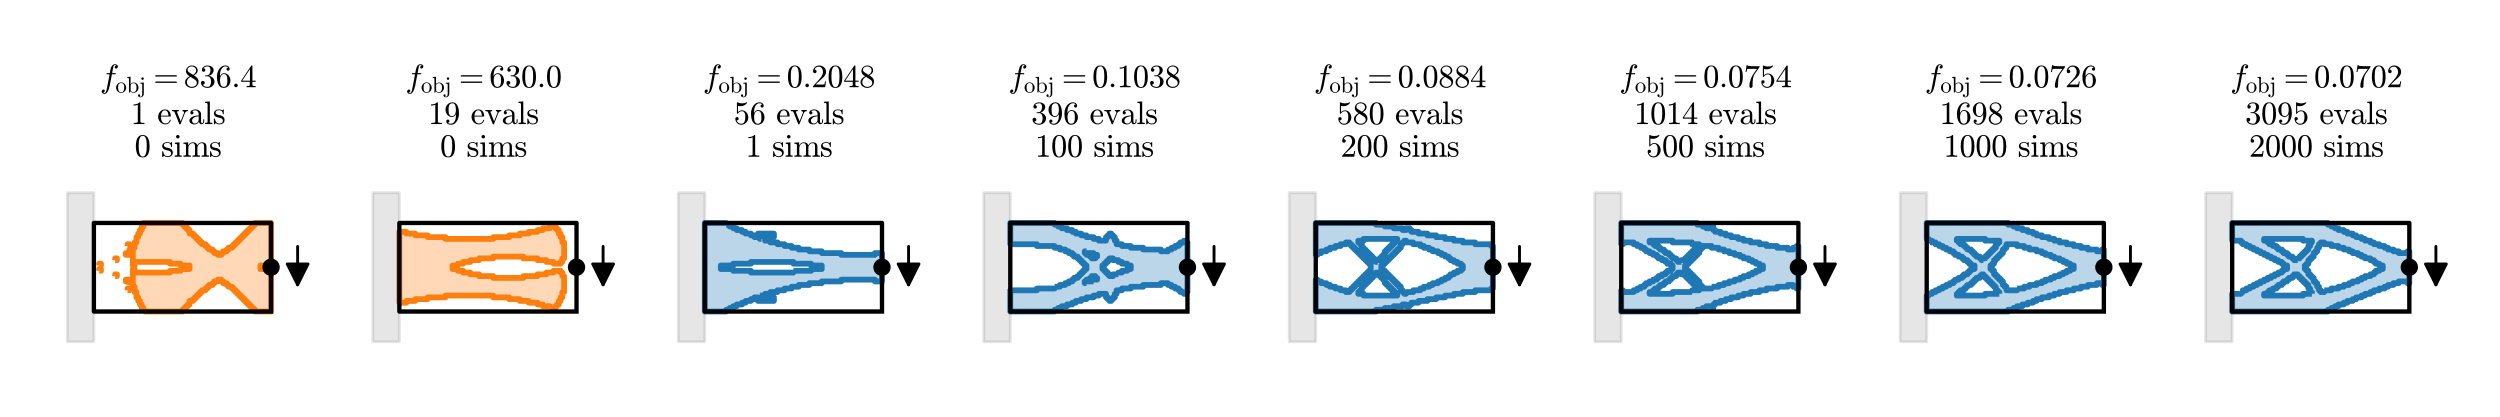 <?xml version="1.0" encoding="utf-8" standalone="no"?>
<!DOCTYPE svg PUBLIC "-//W3C//DTD SVG 1.1//EN"
  "http://www.w3.org/Graphics/SVG/1.1/DTD/svg11.dtd">
<svg xmlns:xlink="http://www.w3.org/1999/xlink" width="864pt" height="144pt" viewBox="0 0 864 144" xmlns="http://www.w3.org/2000/svg" version="1.1">
 <defs>
  <style type="text/css">*{stroke-linejoin: round; stroke-linecap: butt}</style>
 </defs>
 <g id="figure_1">
  <g id="patch_1">
   <path d="M 0 144 
L 864 144 
L 864 0 
L 0 0 
z
" style="fill: #ffffff"/>
  </g>
  <g id="axes_1">
   <g id="patch_2">
    <path d="M 44.083 100.32 
L 44.696 100.32 
L 44.696 99.707 
L 44.083 99.707 
L 44.083 100.32 
M 44.696 98.483 
L 45.308 98.483 
L 45.308 97.871 
L 44.696 97.871 
L 44.696 98.483 
M 39.798 95.422 
L 40.41 95.422 
L 40.41 94.809 
L 39.798 94.809 
L 39.798 95.422 
M 34.287 93.585 
L 34.9 93.585 
L 34.9 92.973 
L 34.287 92.973 
L 34.287 93.585 
M 34.287 91.748 
L 34.9 91.748 
L 34.9 91.136 
L 34.287 91.136 
L 34.287 91.748 
M 39.798 89.911 
L 40.41 89.911 
L 40.41 89.299 
L 39.798 89.299 
L 39.798 89.911 
M 44.696 86.85 
L 45.308 86.85 
L 45.308 86.238 
L 44.696 86.238 
L 44.696 86.85 
M 44.083 85.013 
L 44.696 85.013 
L 44.696 84.401 
L 44.083 84.401 
L 44.083 85.013 
M 49.594 107.667 
L 63.063 107.667 
L 63.063 107.055 
L 63.676 107.055 
L 63.676 106.442 
L 64.288 106.442 
L 64.288 105.83 
L 64.9 105.83 
L 64.9 105.218 
L 65.512 105.218 
L 65.512 103.993 
L 66.737 103.993 
L 66.737 103.381 
L 67.349 103.381 
L 67.349 102.769 
L 67.962 102.769 
L 67.962 102.156 
L 68.574 102.156 
L 68.574 101.544 
L 69.186 101.544 
L 69.186 100.932 
L 69.798 100.932 
L 69.798 100.32 
L 71.023 100.32 
L 71.023 99.707 
L 71.635 99.707 
L 71.635 99.095 
L 72.247 99.095 
L 72.247 98.483 
L 73.472 98.483 
L 73.472 97.871 
L 74.084 97.871 
L 74.084 97.258 
L 75.309 97.258 
L 75.309 96.646 
L 76.533 96.646 
L 76.533 97.258 
L 77.145 97.258 
L 77.145 97.871 
L 78.37 97.871 
L 78.37 98.483 
L 78.982 98.483 
L 78.982 99.095 
L 80.207 99.095 
L 80.207 99.707 
L 80.819 99.707 
L 80.819 100.32 
L 81.431 100.32 
L 81.431 100.932 
L 82.043 100.932 
L 82.043 101.544 
L 82.656 101.544 
L 82.656 102.156 
L 83.268 102.156 
L 83.268 102.769 
L 83.88 102.769 
L 83.88 103.381 
L 84.492 103.381 
L 84.492 103.993 
L 85.105 103.993 
L 85.105 104.606 
L 85.717 104.606 
L 85.717 105.218 
L 86.329 105.218 
L 86.329 105.83 
L 86.942 105.83 
L 86.942 106.442 
L 87.554 106.442 
L 87.554 107.055 
L 88.166 107.055 
L 88.166 107.667 
L 93.676 107.667 
L 93.676 92.973 
L 90.003 92.973 
L 90.003 91.748 
L 93.676 91.748 
L 93.676 77.054 
L 88.166 77.054 
L 88.166 77.666 
L 87.554 77.666 
L 87.554 78.278 
L 86.942 78.278 
L 86.942 78.891 
L 86.329 78.891 
L 86.329 79.503 
L 85.717 79.503 
L 85.717 80.115 
L 85.105 80.115 
L 85.105 80.727 
L 84.492 80.727 
L 84.492 81.34 
L 83.88 81.34 
L 83.88 81.952 
L 83.268 81.952 
L 83.268 82.564 
L 82.656 82.564 
L 82.656 83.176 
L 82.043 83.176 
L 82.043 83.789 
L 81.431 83.789 
L 81.431 84.401 
L 80.819 84.401 
L 80.819 85.013 
L 80.207 85.013 
L 80.207 85.625 
L 78.982 85.625 
L 78.982 86.238 
L 78.37 86.238 
L 78.37 86.85 
L 77.145 86.85 
L 77.145 87.462 
L 76.533 87.462 
L 76.533 88.075 
L 75.309 88.075 
L 75.309 87.462 
L 74.084 87.462 
L 74.084 86.85 
L 73.472 86.85 
L 73.472 86.238 
L 72.247 86.238 
L 72.247 85.625 
L 71.635 85.625 
L 71.635 85.013 
L 71.023 85.013 
L 71.023 84.401 
L 69.798 84.401 
L 69.798 83.789 
L 69.186 83.789 
L 69.186 83.176 
L 68.574 83.176 
L 68.574 82.564 
L 67.962 82.564 
L 67.962 81.952 
L 67.349 81.952 
L 67.349 81.34 
L 66.737 81.34 
L 66.737 80.727 
L 65.512 80.727 
L 65.512 79.503 
L 64.9 79.503 
L 64.9 78.891 
L 64.288 78.891 
L 64.288 78.278 
L 63.676 78.278 
L 63.676 77.666 
L 63.063 77.666 
L 63.063 77.054 
L 49.594 77.054 
L 49.594 78.278 
L 48.981 78.278 
L 48.981 79.503 
L 48.369 79.503 
L 48.369 80.727 
L 47.757 80.727 
L 47.757 81.952 
L 47.145 81.952 
L 47.145 83.789 
L 46.532 83.789 
L 46.532 85.625 
L 45.92 85.625 
L 45.92 87.462 
L 43.471 87.462 
L 43.471 88.075 
L 45.92 88.075 
L 45.92 91.748 
L 46.532 91.748 
L 46.532 90.524 
L 58.778 90.524 
L 58.778 91.136 
L 62.451 91.136 
L 62.451 91.748 
L 65.512 91.748 
L 65.512 92.973 
L 62.451 92.973 
L 62.451 93.585 
L 58.778 93.585 
L 58.778 94.197 
L 46.532 94.197 
L 46.532 92.973 
L 45.92 92.973 
L 45.92 96.646 
L 43.471 96.646 
L 43.471 97.258 
L 45.92 97.258 
L 45.92 99.095 
L 46.532 99.095 
L 46.532 100.932 
L 47.145 100.932 
L 47.145 102.769 
L 47.757 102.769 
L 47.757 103.993 
L 48.369 103.993 
L 48.369 105.218 
L 48.981 105.218 
L 48.981 106.442 
L 49.594 106.442 
L 49.594 107.667 
" clip-path="url(#pcf4e35b708)" style="fill: #ff7f0e; fill-opacity: 0.3; stroke: #ff7f0e; stroke-width: 2; stroke-linejoin: miter"/>
   </g>
   <g id="patch_3">
    <path d="M 23.267 118.12 
L 32.45 118.12 
L 32.45 66.601 
L 23.267 66.601 
z
" clip-path="url(#pcf4e35b708)" style="opacity: 0.1; stroke: #000000; stroke-linejoin: miter"/>
   </g>
   <g id="line2d_1">
    <path d="M 93.676 107.667 
L 93.676 77.054 
L 32.45 77.054 
L 32.45 107.667 
L 93.676 107.667 
" clip-path="url(#pcf4e35b708)" style="fill: none; stroke: #000000; stroke-width: 1.5; stroke-linecap: square"/>
   </g>
   <g id="line2d_2">
    <defs>
     <path id="m41bf77615d" d="M 0 1.5 
C 0.398 1.5 0.779 1.342 1.061 1.061 
C 1.342 0.779 1.5 0.398 1.5 0 
C 1.5 -0.398 1.342 -0.779 1.061 -1.061 
C 0.779 -1.342 0.398 -1.5 0 -1.5 
C -0.398 -1.5 -0.779 -1.342 -1.061 -1.061 
C -1.342 -0.779 -1.5 -0.398 -1.5 0 
C -1.5 0.398 -1.342 0.779 -1.061 1.061 
C -0.779 1.342 -0.398 1.5 0 1.5 
z
" style="stroke: #000000; stroke-opacity: 0"/>
    </defs>
    <g clip-path="url(#pcf4e35b708)">
     <use xlink:href="#m41bf77615d" x="99.799" y="92.36" style="fill-opacity: 0; stroke: #000000; stroke-opacity: 0"/>
    </g>
   </g>
   <g id="line2d_3">
    <defs>
     <path id="m76138b61e7" d="M 0 2.5 
C 0.663 2.5 1.299 2.237 1.768 1.768 
C 2.237 1.299 2.5 0.663 2.5 0 
C 2.5 -0.663 2.237 -1.299 1.768 -1.768 
C 1.299 -2.237 0.663 -2.5 0 -2.5 
C -0.663 -2.5 -1.299 -2.237 -1.768 -1.768 
C -2.237 -1.299 -2.5 -0.663 -2.5 0 
C -2.5 0.663 -2.237 1.299 -1.768 1.768 
C -1.299 2.237 -0.663 2.5 0 2.5 
z
" style="stroke: #000000"/>
    </defs>
    <g clip-path="url(#pcf4e35b708)">
     <use xlink:href="#m76138b61e7" x="93.676" y="92.36" style="stroke: #000000"/>
    </g>
   </g>
   <g id="patch_4">
    <path d="M 102.86 85.172 
Q 102.86 92.357 102.86 98.424 
" style="fill: none; stroke: #000000; stroke-linecap: round"/>
    <path d="M 106.46 91.224 
L 102.86 98.424 
L 99.26 91.224 
z
" style="stroke: #000000; stroke-linecap: round"/>
   </g>
   <g id="text_1">
    <!-- $f_\text{obj} = $836.4 -->
    <g transform="translate(34.528 30.189) scale(0.11 -0.11)">
     <defs>
      <path id="Cmmi10-66" d="M 622 -1056 
Q 741 -1147 909 -1147 
Q 1138 -1147 1281 -641 
Q 1341 -397 1606 966 
L 1900 2534 
L 1350 2534 
Q 1288 2534 1288 2619 
Q 1313 2759 1369 2759 
L 1941 2759 
L 2016 3175 
Q 2053 3369 2084 3508 
Q 2116 3647 2152 3765 
Q 2188 3884 2259 4031 
Q 2369 4241 2555 4377 
Q 2741 4513 2956 4513 
Q 3097 4513 3230 4461 
Q 3363 4409 3447 4306 
Q 3531 4203 3531 4063 
Q 3531 3900 3423 3779 
Q 3316 3659 3163 3659 
Q 3059 3659 2986 3723 
Q 2913 3788 2913 3891 
Q 2913 4031 3008 4136 
Q 3103 4241 3244 4256 
Q 3125 4347 2950 4347 
Q 2853 4347 2767 4256 
Q 2681 4166 2656 4063 
Q 2616 3900 2478 3181 
L 2400 2759 
L 3059 2759 
Q 3122 2759 3122 2675 
Q 3119 2659 3109 2620 
Q 3100 2581 3083 2557 
Q 3066 2534 3041 2534 
L 2356 2534 
L 2059 972 
Q 2003 631 1929 279 
Q 1856 -72 1723 -442 
Q 1591 -813 1384 -1063 
Q 1178 -1313 897 -1313 
Q 681 -1313 511 -1189 
Q 341 -1066 341 -863 
Q 341 -700 445 -579 
Q 550 -459 709 -459 
Q 816 -459 887 -523 
Q 959 -588 959 -691 
Q 959 -828 857 -942 
Q 756 -1056 622 -1056 
z
" transform="scale(0.016)"/>
      <path id="Cmr10-6f" d="M 1600 -72 
Q 1216 -72 887 123 
Q 559 319 368 647 
Q 178 975 178 1363 
Q 178 1656 283 1928 
Q 388 2200 583 2414 
Q 778 2628 1037 2748 
Q 1297 2869 1600 2869 
Q 1994 2869 2317 2661 
Q 2641 2453 2828 2104 
Q 3016 1756 3016 1363 
Q 3016 978 2825 648 
Q 2634 319 2307 123 
Q 1981 -72 1600 -72 
z
M 1600 116 
Q 2113 116 2284 487 
Q 2456 859 2456 1434 
Q 2456 1756 2422 1967 
Q 2388 2178 2272 2350 
Q 2200 2456 2089 2536 
Q 1978 2616 1854 2658 
Q 1731 2700 1600 2700 
Q 1400 2700 1220 2609 
Q 1041 2519 922 2350 
Q 803 2169 770 1951 
Q 738 1734 738 1434 
Q 738 1075 800 789 
Q 863 503 1052 309 
Q 1241 116 1600 116 
z
" transform="scale(0.016)"/>
      <path id="Cmr10-62" d="M 666 0 
L 666 3788 
Q 666 3959 614 4036 
Q 563 4113 466 4130 
Q 369 4147 166 4147 
L 166 4372 
L 1113 4441 
L 1113 2438 
Q 1219 2556 1361 2645 
Q 1503 2734 1665 2781 
Q 1828 2828 1997 2828 
Q 2284 2828 2529 2712 
Q 2775 2597 2956 2394 
Q 3138 2191 3239 1927 
Q 3341 1663 3341 1381 
Q 3341 994 3152 659 
Q 2963 325 2636 126 
Q 2309 -72 1919 -72 
Q 1675 -72 1447 53 
Q 1219 178 1069 384 
L 850 0 
L 666 0 
z
M 1131 628 
Q 1238 394 1438 245 
Q 1638 97 1881 97 
Q 2213 97 2417 287 
Q 2622 478 2703 768 
Q 2784 1059 2784 1381 
Q 2784 1922 2644 2203 
Q 2581 2328 2473 2434 
Q 2366 2541 2233 2602 
Q 2100 2663 1953 2663 
Q 1697 2663 1478 2527 
Q 1259 2391 1131 2163 
L 1131 628 
z
" transform="scale(0.016)"/>
      <path id="Cmr10-6a" d="M 128 -1075 
Q 275 -1147 459 -1147 
Q 713 -1147 811 -889 
Q 909 -631 909 -331 
L 909 2175 
Q 909 2347 846 2423 
Q 784 2500 676 2517 
Q 569 2534 359 2534 
L 359 2759 
L 1356 2828 
L 1356 -359 
Q 1356 -606 1234 -826 
Q 1113 -1047 903 -1180 
Q 694 -1313 447 -1313 
Q 169 -1313 -56 -1175 
Q -281 -1038 -281 -788 
Q -281 -663 -190 -572 
Q -100 -481 25 -481 
Q 150 -481 240 -572 
Q 331 -663 331 -788 
Q 331 -884 276 -965 
Q 222 -1047 128 -1075 
z
M 653 3928 
Q 653 4069 759 4175 
Q 866 4281 1006 4281 
Q 1094 4281 1178 4234 
Q 1263 4188 1309 4103 
Q 1356 4019 1356 3928 
Q 1356 3791 1253 3684 
Q 1150 3578 1006 3578 
Q 866 3578 759 3684 
Q 653 3791 653 3928 
z
" transform="scale(0.016)"/>
      <path id="Cmr10-3d" d="M 481 850 
Q 428 850 393 890 
Q 359 931 359 978 
Q 359 1031 393 1068 
Q 428 1106 481 1106 
L 4500 1106 
Q 4547 1106 4581 1068 
Q 4616 1031 4616 978 
Q 4616 931 4581 890 
Q 4547 850 4500 850 
L 481 850 
z
M 481 2094 
Q 428 2094 393 2131 
Q 359 2169 359 2222 
Q 359 2269 393 2309 
Q 428 2350 481 2350 
L 4500 2350 
Q 4547 2350 4581 2309 
Q 4616 2269 4616 2222 
Q 4616 2169 4581 2131 
Q 4547 2094 4500 2094 
L 481 2094 
z
" transform="scale(0.016)"/>
      <path id="Cmr10-38" d="M 269 972 
Q 269 1356 522 1651 
Q 775 1947 1172 2144 
L 934 2297 
Q 716 2441 578 2680 
Q 441 2919 441 3181 
Q 441 3488 602 3734 
Q 763 3981 1030 4122 
Q 1297 4263 1600 4263 
Q 1884 4263 2148 4147 
Q 2413 4031 2583 3815 
Q 2753 3600 2753 3303 
Q 2753 3088 2651 2903 
Q 2550 2719 2373 2572 
Q 2197 2425 1997 2322 
L 2363 2088 
Q 2616 1922 2770 1653 
Q 2925 1384 2925 1088 
Q 2925 741 2739 456 
Q 2553 172 2247 15 
Q 1941 -141 1600 -141 
Q 1269 -141 961 -6 
Q 653 128 461 383 
Q 269 638 269 972 
z
M 616 972 
Q 616 719 755 509 
Q 894 300 1122 181 
Q 1350 63 1600 63 
Q 1972 63 2275 280 
Q 2578 497 2578 856 
Q 2578 978 2529 1098 
Q 2481 1219 2395 1317 
Q 2309 1416 2203 1478 
L 1344 2034 
Q 1144 1928 976 1765 
Q 809 1603 712 1400 
Q 616 1197 616 972 
z
M 1056 2925 
L 1831 2425 
Q 2100 2581 2272 2803 
Q 2444 3025 2444 3303 
Q 2444 3519 2323 3698 
Q 2203 3878 2009 3978 
Q 1816 4078 1594 4078 
Q 1400 4078 1203 4003 
Q 1006 3928 878 3779 
Q 750 3631 750 3431 
Q 750 3131 1056 2925 
z
" transform="scale(0.016)"/>
      <path id="Cmr10-33" d="M 609 494 
Q 759 275 1012 169 
Q 1266 63 1556 63 
Q 1928 63 2084 380 
Q 2241 697 2241 1100 
Q 2241 1281 2208 1462 
Q 2175 1644 2097 1800 
Q 2019 1956 1883 2050 
Q 1747 2144 1550 2144 
L 1125 2144 
Q 1069 2144 1069 2203 
L 1069 2259 
Q 1069 2309 1125 2309 
L 1478 2338 
Q 1703 2338 1851 2506 
Q 2000 2675 2069 2917 
Q 2138 3159 2138 3378 
Q 2138 3684 1994 3881 
Q 1850 4078 1556 4078 
Q 1313 4078 1091 3986 
Q 869 3894 738 3706 
Q 750 3709 759 3711 
Q 769 3713 781 3713 
Q 925 3713 1022 3613 
Q 1119 3513 1119 3372 
Q 1119 3234 1022 3134 
Q 925 3034 781 3034 
Q 641 3034 541 3134 
Q 441 3234 441 3372 
Q 441 3647 606 3850 
Q 772 4053 1033 4158 
Q 1294 4263 1556 4263 
Q 1750 4263 1965 4205 
Q 2181 4147 2356 4039 
Q 2531 3931 2642 3762 
Q 2753 3594 2753 3378 
Q 2753 3109 2633 2881 
Q 2513 2653 2303 2487 
Q 2094 2322 1844 2241 
Q 2122 2188 2372 2031 
Q 2622 1875 2773 1631 
Q 2925 1388 2925 1106 
Q 2925 753 2731 467 
Q 2538 181 2222 20 
Q 1906 -141 1556 -141 
Q 1256 -141 954 -26 
Q 653 88 461 316 
Q 269 544 269 863 
Q 269 1022 375 1128 
Q 481 1234 641 1234 
Q 744 1234 830 1186 
Q 916 1138 964 1050 
Q 1013 963 1013 863 
Q 1013 706 903 600 
Q 794 494 641 494 
L 609 494 
z
" transform="scale(0.016)"/>
      <path id="Cmr10-36" d="M 1600 -141 
Q 1203 -141 937 70 
Q 672 281 526 617 
Q 381 953 325 1322 
Q 269 1691 269 2069 
Q 269 2575 466 3084 
Q 663 3594 1045 3928 
Q 1428 4263 1953 4263 
Q 2172 4263 2361 4180 
Q 2550 4097 2658 3936 
Q 2766 3775 2766 3547 
Q 2766 3416 2677 3327 
Q 2588 3238 2456 3238 
Q 2331 3238 2240 3328 
Q 2150 3419 2150 3547 
Q 2150 3672 2240 3762 
Q 2331 3853 2456 3853 
L 2491 3853 
Q 2409 3969 2261 4023 
Q 2113 4078 1953 4078 
Q 1759 4078 1595 3993 
Q 1431 3909 1300 3765 
Q 1169 3622 1081 3448 
Q 994 3275 945 3053 
Q 897 2831 884 2637 
Q 872 2444 872 2150 
Q 984 2413 1190 2580 
Q 1397 2747 1656 2747 
Q 1941 2747 2175 2631 
Q 2409 2516 2578 2311 
Q 2747 2106 2836 1843 
Q 2925 1581 2925 1313 
Q 2925 938 2758 598 
Q 2591 259 2287 59 
Q 1984 -141 1600 -141 
z
M 1600 63 
Q 1847 63 1997 175 
Q 2147 288 2217 473 
Q 2288 659 2305 848 
Q 2322 1038 2322 1313 
Q 2322 1675 2287 1931 
Q 2253 2188 2100 2383 
Q 1947 2578 1631 2578 
Q 1372 2578 1205 2403 
Q 1038 2228 961 1961 
Q 884 1694 884 1447 
Q 884 1363 891 1319 
Q 891 1309 889 1303 
Q 888 1297 884 1288 
Q 884 1013 940 731 
Q 997 450 1156 256 
Q 1316 63 1600 63 
z
" transform="scale(0.016)"/>
      <path id="Cmr10-2e" d="M 538 353 
Q 538 497 644 600 
Q 750 703 891 703 
Q 978 703 1062 656 
Q 1147 609 1194 525 
Q 1241 441 1241 353 
Q 1241 213 1137 106 
Q 1034 0 891 0 
Q 750 0 644 106 
Q 538 213 538 353 
z
" transform="scale(0.016)"/>
      <path id="Cmr10-34" d="M 178 1056 
L 178 1281 
L 2156 4231 
Q 2178 4263 2222 4263 
L 2316 4263 
Q 2388 4263 2388 4191 
L 2388 1281 
L 3016 1281 
L 3016 1056 
L 2388 1056 
L 2388 428 
Q 2388 297 2575 261 
Q 2763 225 3009 225 
L 3009 0 
L 1247 0 
L 1247 225 
Q 1494 225 1681 261 
Q 1869 297 1869 428 
L 1869 1056 
L 178 1056 
z
M 391 1281 
L 1906 1281 
L 1906 3547 
L 391 1281 
z
" transform="scale(0.016)"/>
     </defs>
     <use xlink:href="#Cmmi10-66" transform="translate(0 0.484)"/>
     <use xlink:href="#Cmr10-6f" transform="translate(48.877 -16.522) scale(0.7)"/>
     <use xlink:href="#Cmr10-62" transform="translate(83.877 -16.522) scale(0.7)"/>
     <use xlink:href="#Cmr10-6a" transform="translate(122.739 -16.522) scale(0.7)"/>
     <use xlink:href="#Cmr10-3d" transform="translate(168.037 0.484)"/>
     <use xlink:href="#Cmr10-38" transform="translate(263.282 0.484)"/>
     <use xlink:href="#Cmr10-33" transform="translate(313.282 0.484)"/>
     <use xlink:href="#Cmr10-36" transform="translate(363.282 0.484)"/>
     <use xlink:href="#Cmr10-2e" transform="translate(413.282 0.484)"/>
     <use xlink:href="#Cmr10-34" transform="translate(440.967 0.484)"/>
    </g>
    <!-- 1 evals -->
    <g transform="translate(45.172 42.868) scale(0.11 -0.11)">
     <defs>
      <path id="Cmr10-31" d="M 594 0 
L 594 225 
Q 1394 225 1394 428 
L 1394 3788 
Q 1063 3628 556 3628 
L 556 3853 
Q 1341 3853 1741 4263 
L 1831 4263 
Q 1853 4263 1873 4245 
Q 1894 4228 1894 4206 
L 1894 428 
Q 1894 225 2694 225 
L 2694 0 
L 594 0 
z
" transform="scale(0.016)"/>
      <path id="Cmr10-20" transform="scale(0.016)"/>
      <path id="Cmr10-65" d="M 1594 -72 
Q 1203 -72 876 133 
Q 550 338 364 680 
Q 178 1022 178 1403 
Q 178 1778 348 2115 
Q 519 2453 823 2661 
Q 1128 2869 1503 2869 
Q 1797 2869 2014 2770 
Q 2231 2672 2372 2497 
Q 2513 2322 2584 2084 
Q 2656 1847 2656 1563 
Q 2656 1478 2591 1478 
L 738 1478 
L 738 1409 
Q 738 878 952 497 
Q 1166 116 1650 116 
Q 1847 116 2014 203 
Q 2181 291 2304 447 
Q 2428 603 2472 781 
Q 2478 803 2495 820 
Q 2513 838 2534 838 
L 2591 838 
Q 2656 838 2656 756 
Q 2566 394 2266 161 
Q 1966 -72 1594 -72 
z
M 744 1638 
L 2203 1638 
Q 2203 1878 2136 2125 
Q 2069 2372 1912 2536 
Q 1756 2700 1503 2700 
Q 1141 2700 942 2361 
Q 744 2022 744 1638 
z
" transform="scale(0.016)"/>
      <path id="Cmr10-76" d="M 1563 0 
L 628 2350 
Q 569 2469 445 2501 
Q 322 2534 122 2534 
L 122 2759 
L 1466 2759 
L 1466 2534 
Q 1106 2534 1106 2381 
Q 1106 2356 1113 2344 
L 1831 538 
L 2478 2169 
Q 2497 2219 2497 2272 
Q 2497 2394 2405 2464 
Q 2313 2534 2188 2534 
L 2188 2759 
L 3250 2759 
L 3250 2534 
Q 3053 2534 2904 2443 
Q 2756 2353 2675 2175 
L 1813 0 
Q 1788 -72 1709 -72 
L 1663 -72 
Q 1584 -72 1563 0 
z
" transform="scale(0.016)"/>
      <path id="Cmr10-61" d="M 256 628 
Q 256 1009 556 1248 
Q 856 1488 1276 1586 
Q 1697 1684 2075 1684 
L 2075 1947 
Q 2075 2131 1994 2304 
Q 1913 2478 1759 2589 
Q 1606 2700 1422 2700 
Q 997 2700 775 2509 
Q 897 2509 976 2417 
Q 1056 2325 1056 2203 
Q 1056 2075 965 1984 
Q 875 1894 750 1894 
Q 622 1894 531 1984 
Q 441 2075 441 2203 
Q 441 2541 747 2705 
Q 1053 2869 1422 2869 
Q 1681 2869 1943 2758 
Q 2206 2647 2373 2440 
Q 2541 2234 2541 1959 
L 2541 519 
Q 2541 394 2594 289 
Q 2647 184 2759 184 
Q 2866 184 2917 290 
Q 2969 397 2969 519 
L 2969 928 
L 3156 928 
L 3156 519 
Q 3156 375 3081 245 
Q 3006 116 2879 39 
Q 2753 -38 2606 -38 
Q 2419 -38 2283 107 
Q 2147 253 2131 453 
Q 2013 213 1781 70 
Q 1550 -72 1288 -72 
Q 1044 -72 808 0 
Q 572 72 414 226 
Q 256 381 256 628 
z
M 775 628 
Q 775 403 940 250 
Q 1106 97 1331 97 
Q 1538 97 1706 200 
Q 1875 303 1975 481 
Q 2075 659 2075 856 
L 2075 1522 
Q 1784 1522 1479 1426 
Q 1175 1331 975 1128 
Q 775 925 775 628 
z
" transform="scale(0.016)"/>
      <path id="Cmr10-6c" d="M 197 0 
L 197 225 
Q 416 225 556 259 
Q 697 294 697 428 
L 697 3788 
Q 697 3959 645 4036 
Q 594 4113 497 4130 
Q 400 4147 197 4147 
L 197 4372 
L 1147 4441 
L 1147 428 
Q 1147 294 1287 259 
Q 1428 225 1644 225 
L 1644 0 
L 197 0 
z
" transform="scale(0.016)"/>
      <path id="Cmr10-73" d="M 213 -19 
L 213 1025 
Q 213 1075 269 1075 
L 347 1075 
Q 384 1075 397 1025 
Q 575 97 1259 97 
Q 1563 97 1767 234 
Q 1972 372 1972 659 
Q 1972 866 1812 1011 
Q 1653 1156 1434 1209 
L 1006 1294 
Q 791 1341 614 1437 
Q 438 1534 325 1695 
Q 213 1856 213 2069 
Q 213 2350 361 2529 
Q 509 2709 746 2789 
Q 984 2869 1259 2869 
Q 1588 2869 1831 2694 
L 2016 2853 
Q 2016 2869 2047 2869 
L 2094 2869 
Q 2113 2869 2128 2851 
Q 2144 2834 2144 2816 
L 2144 1978 
Q 2144 1919 2094 1919 
L 2016 1919 
Q 1959 1919 1959 1978 
Q 1959 2313 1773 2516 
Q 1588 2719 1253 2719 
Q 966 2719 755 2612 
Q 544 2506 544 2247 
Q 544 2069 695 1955 
Q 847 1841 1050 1791 
L 1484 1709 
Q 1703 1659 1892 1540 
Q 2081 1422 2192 1240 
Q 2303 1059 2303 831 
Q 2303 600 2223 429 
Q 2144 259 2001 146 
Q 1859 34 1665 -19 
Q 1472 -72 1259 -72 
Q 859 -72 575 197 
L 341 -56 
Q 341 -72 306 -72 
L 269 -72 
Q 213 -72 213 -19 
z
" transform="scale(0.016)"/>
     </defs>
     <use xlink:href="#Cmr10-31"/>
     <use xlink:href="#Cmr10-20" transform="translate(50 0)"/>
     <use xlink:href="#Cmr10-65" transform="translate(83.301 0)"/>
     <use xlink:href="#Cmr10-76" transform="translate(127.686 0)"/>
     <use xlink:href="#Cmr10-61" transform="translate(180.371 0)"/>
     <use xlink:href="#Cmr10-6c" transform="translate(230.371 0)"/>
     <use xlink:href="#Cmr10-73" transform="translate(258.057 0)"/>
    </g>
    <!-- 0 sims -->
    <g transform="translate(46.513 54.161) scale(0.11 -0.11)">
     <defs>
      <path id="Cmr10-30" d="M 1600 -141 
Q 816 -141 533 504 
Q 250 1150 250 2041 
Q 250 2597 351 3087 
Q 453 3578 754 3920 
Q 1056 4263 1600 4263 
Q 2022 4263 2290 4056 
Q 2559 3850 2700 3523 
Q 2841 3197 2892 2823 
Q 2944 2450 2944 2041 
Q 2944 1491 2842 1011 
Q 2741 531 2444 195 
Q 2147 -141 1600 -141 
z
M 1600 25 
Q 1956 25 2131 390 
Q 2306 756 2347 1200 
Q 2388 1644 2388 2144 
Q 2388 2625 2347 3031 
Q 2306 3438 2132 3767 
Q 1959 4097 1600 4097 
Q 1238 4097 1063 3765 
Q 888 3434 847 3029 
Q 806 2625 806 2144 
Q 806 1788 823 1472 
Q 841 1156 916 820 
Q 991 484 1158 254 
Q 1325 25 1600 25 
z
" transform="scale(0.016)"/>
      <path id="Cmr10-69" d="M 197 0 
L 197 225 
Q 416 225 556 259 
Q 697 294 697 428 
L 697 2175 
Q 697 2422 601 2478 
Q 506 2534 225 2534 
L 225 2759 
L 1147 2828 
L 1147 428 
Q 1147 294 1269 259 
Q 1391 225 1594 225 
L 1594 0 
L 197 0 
z
M 469 3928 
Q 469 4069 575 4175 
Q 681 4281 819 4281 
Q 909 4281 993 4234 
Q 1078 4188 1125 4103 
Q 1172 4019 1172 3928 
Q 1172 3791 1065 3684 
Q 959 3578 819 3578 
Q 681 3578 575 3684 
Q 469 3791 469 3928 
z
" transform="scale(0.016)"/>
      <path id="Cmr10-6d" d="M 191 0 
L 191 225 
Q 409 225 550 259 
Q 691 294 691 428 
L 691 2175 
Q 691 2347 639 2423 
Q 588 2500 491 2517 
Q 394 2534 191 2534 
L 191 2759 
L 1119 2828 
L 1119 2203 
Q 1247 2478 1498 2653 
Q 1750 2828 2047 2828 
Q 2784 2828 2913 2228 
Q 3041 2497 3287 2662 
Q 3534 2828 3828 2828 
Q 4119 2828 4317 2734 
Q 4516 2641 4616 2448 
Q 4716 2256 4716 1966 
L 4716 428 
Q 4716 294 4858 259 
Q 5000 225 5216 225 
L 5216 0 
L 3750 0 
L 3750 225 
Q 3969 225 4109 259 
Q 4250 294 4250 428 
L 4250 1947 
Q 4250 2269 4159 2466 
Q 4069 2663 3788 2663 
Q 3419 2663 3178 2366 
Q 2938 2069 2938 1691 
L 2938 428 
Q 2938 294 3078 259 
Q 3219 225 3438 225 
L 3438 0 
L 1972 0 
L 1972 225 
Q 2191 225 2331 259 
Q 2472 294 2472 428 
L 2472 1947 
Q 2472 2259 2381 2461 
Q 2291 2663 2009 2663 
Q 1638 2663 1398 2366 
Q 1159 2069 1159 1691 
L 1159 428 
Q 1159 294 1300 259 
Q 1441 225 1656 225 
L 1656 0 
L 191 0 
z
" transform="scale(0.016)"/>
     </defs>
     <use xlink:href="#Cmr10-30"/>
     <use xlink:href="#Cmr10-20" transform="translate(50 0)"/>
     <use xlink:href="#Cmr10-73" transform="translate(83.301 0)"/>
     <use xlink:href="#Cmr10-69" transform="translate(122.705 0)"/>
     <use xlink:href="#Cmr10-6d" transform="translate(150.391 0)"/>
     <use xlink:href="#Cmr10-73" transform="translate(233.691 0)"/>
    </g>
   </g>
  </g>
  <g id="axes_2">
   <g id="patch_5">
    <path d="M 190.062 106.442 
L 191.899 106.442 
L 191.899 105.83 
L 192.512 105.83 
L 192.512 105.218 
L 193.124 105.218 
L 193.124 103.993 
L 193.736 103.993 
L 193.736 102.769 
L 194.348 102.769 
L 194.348 100.932 
L 194.961 100.932 
L 194.961 95.422 
L 194.348 95.422 
L 194.348 94.197 
L 193.736 94.197 
L 193.736 93.585 
L 191.287 93.585 
L 191.287 94.197 
L 188.838 94.197 
L 188.838 94.809 
L 185.777 94.809 
L 185.777 95.422 
L 180.879 95.422 
L 180.879 96.034 
L 170.47 96.034 
L 170.47 95.422 
L 165.572 95.422 
L 165.572 94.809 
L 162.511 94.809 
L 162.511 94.197 
L 160.062 94.197 
L 160.062 93.585 
L 158.225 93.585 
L 158.225 92.973 
L 156.388 92.973 
L 156.388 91.748 
L 158.225 91.748 
L 158.225 91.136 
L 160.062 91.136 
L 160.062 90.524 
L 162.511 90.524 
L 162.511 89.911 
L 165.572 89.911 
L 165.572 89.299 
L 170.47 89.299 
L 170.47 88.687 
L 180.879 88.687 
L 180.879 89.299 
L 185.777 89.299 
L 185.777 89.911 
L 188.838 89.911 
L 188.838 90.524 
L 191.287 90.524 
L 191.287 91.136 
L 193.736 91.136 
L 193.736 90.524 
L 194.348 90.524 
L 194.348 89.299 
L 194.961 89.299 
L 194.961 83.789 
L 194.348 83.789 
L 194.348 81.952 
L 193.736 81.952 
L 193.736 80.727 
L 193.124 80.727 
L 193.124 79.503 
L 192.512 79.503 
L 192.512 78.891 
L 191.899 78.891 
L 191.899 78.278 
L 190.062 78.278 
L 190.062 78.891 
L 187.613 78.891 
L 187.613 79.503 
L 185.777 79.503 
L 185.777 80.115 
L 182.715 80.115 
L 182.715 80.727 
L 179.654 80.727 
L 179.654 81.34 
L 175.981 81.34 
L 175.981 81.952 
L 170.47 81.952 
L 170.47 82.564 
L 153.939 82.564 
L 153.939 81.952 
L 147.817 81.952 
L 147.817 81.34 
L 143.531 81.34 
L 143.531 80.727 
L 140.47 80.727 
L 140.47 80.115 
L 138.02 80.115 
L 138.02 104.606 
L 140.47 104.606 
L 140.47 103.993 
L 143.531 103.993 
L 143.531 103.381 
L 147.817 103.381 
L 147.817 102.769 
L 153.939 102.769 
L 153.939 102.156 
L 170.47 102.156 
L 170.47 102.769 
L 175.981 102.769 
L 175.981 103.381 
L 179.654 103.381 
L 179.654 103.993 
L 182.715 103.993 
L 182.715 104.606 
L 185.777 104.606 
L 185.777 105.218 
L 187.613 105.218 
L 187.613 105.83 
L 190.062 105.83 
L 190.062 106.442 
" clip-path="url(#p3faafa5a27)" style="fill: #ff7f0e; fill-opacity: 0.3; stroke: #ff7f0e; stroke-width: 2; stroke-linejoin: miter"/>
   </g>
   <g id="patch_6">
    <path d="M 128.837 118.12 
L 138.02 118.12 
L 138.02 66.601 
L 128.837 66.601 
z
" clip-path="url(#p3faafa5a27)" style="opacity: 0.1; stroke: #000000; stroke-linejoin: miter"/>
   </g>
   <g id="line2d_4">
    <path d="M 199.246 107.667 
L 199.246 77.054 
L 138.02 77.054 
L 138.02 107.667 
L 199.246 107.667 
" clip-path="url(#p3faafa5a27)" style="fill: none; stroke: #000000; stroke-width: 1.5; stroke-linecap: square"/>
   </g>
   <g id="line2d_5">
    <g clip-path="url(#p3faafa5a27)">
     <use xlink:href="#m41bf77615d" x="205.369" y="92.36" style="fill-opacity: 0; stroke: #000000; stroke-opacity: 0"/>
    </g>
   </g>
   <g id="line2d_6">
    <g clip-path="url(#p3faafa5a27)">
     <use xlink:href="#m76138b61e7" x="199.246" y="92.36" style="stroke: #000000"/>
    </g>
   </g>
   <g id="patch_7">
    <path d="M 208.43 85.172 
Q 208.43 92.357 208.43 98.424 
" style="fill: none; stroke: #000000; stroke-linecap: round"/>
    <path d="M 212.03 91.224 
L 208.43 98.424 
L 204.83 91.224 
z
" style="stroke: #000000; stroke-linecap: round"/>
   </g>
   <g id="text_2">
    <!-- $f_\text{obj} = $630.0 -->
    <g transform="translate(140.098 30.189) scale(0.11 -0.11)">
     <use xlink:href="#Cmmi10-66" transform="translate(0 0.484)"/>
     <use xlink:href="#Cmr10-6f" transform="translate(48.877 -16.522) scale(0.7)"/>
     <use xlink:href="#Cmr10-62" transform="translate(83.877 -16.522) scale(0.7)"/>
     <use xlink:href="#Cmr10-6a" transform="translate(122.739 -16.522) scale(0.7)"/>
     <use xlink:href="#Cmr10-3d" transform="translate(168.037 0.484)"/>
     <use xlink:href="#Cmr10-36" transform="translate(263.282 0.484)"/>
     <use xlink:href="#Cmr10-33" transform="translate(313.282 0.484)"/>
     <use xlink:href="#Cmr10-30" transform="translate(363.282 0.484)"/>
     <use xlink:href="#Cmr10-2e" transform="translate(413.282 0.484)"/>
     <use xlink:href="#Cmr10-30" transform="translate(440.967 0.484)"/>
    </g>
    <!-- 19 evals -->
    <g transform="translate(147.992 42.868) scale(0.11 -0.11)">
     <defs>
      <path id="Cmr10-39" d="M 722 269 
Q 897 63 1331 63 
Q 1575 63 1786 228 
Q 1997 394 2113 634 
Q 2247 906 2284 1214 
Q 2322 1522 2322 1978 
Q 2213 1719 2008 1553 
Q 1803 1388 1538 1388 
Q 1166 1388 873 1589 
Q 581 1791 425 2120 
Q 269 2450 269 2822 
Q 269 3206 444 3539 
Q 619 3872 928 4067 
Q 1238 4263 1631 4263 
Q 2019 4263 2280 4052 
Q 2541 3841 2678 3508 
Q 2816 3175 2870 2803 
Q 2925 2431 2925 2069 
Q 2925 1575 2744 1061 
Q 2563 547 2202 203 
Q 1841 -141 1331 -141 
Q 953 -141 690 37 
Q 428 216 428 575 
Q 428 706 517 795 
Q 606 884 738 884 
Q 866 884 955 795 
Q 1044 706 1044 575 
Q 1044 450 953 359 
Q 863 269 738 269 
L 722 269 
z
M 1563 1556 
Q 1825 1556 1992 1732 
Q 2159 1909 2234 2171 
Q 2309 2434 2309 2694 
L 2309 2816 
L 2309 2841 
Q 2309 3322 2168 3700 
Q 2028 4078 1631 4078 
Q 1378 4078 1220 3967 
Q 1063 3856 988 3672 
Q 913 3488 892 3278 
Q 872 3069 872 2822 
Q 872 2459 906 2203 
Q 941 1947 1094 1751 
Q 1247 1556 1563 1556 
z
" transform="scale(0.016)"/>
     </defs>
     <use xlink:href="#Cmr10-31"/>
     <use xlink:href="#Cmr10-39" transform="translate(50 0)"/>
     <use xlink:href="#Cmr10-20" transform="translate(100 0)"/>
     <use xlink:href="#Cmr10-65" transform="translate(133.301 0)"/>
     <use xlink:href="#Cmr10-76" transform="translate(177.686 0)"/>
     <use xlink:href="#Cmr10-61" transform="translate(230.371 0)"/>
     <use xlink:href="#Cmr10-6c" transform="translate(280.371 0)"/>
     <use xlink:href="#Cmr10-73" transform="translate(308.057 0)"/>
    </g>
    <!-- 0 sims -->
    <g transform="translate(152.083 54.161) scale(0.11 -0.11)">
     <use xlink:href="#Cmr10-30"/>
     <use xlink:href="#Cmr10-20" transform="translate(50 0)"/>
     <use xlink:href="#Cmr10-73" transform="translate(83.301 0)"/>
     <use xlink:href="#Cmr10-69" transform="translate(122.705 0)"/>
     <use xlink:href="#Cmr10-6d" transform="translate(150.391 0)"/>
     <use xlink:href="#Cmr10-73" transform="translate(233.691 0)"/>
    </g>
   </g>
  </g>
  <g id="axes_3">
   <g id="patch_8">
    <path d="M 250.938 77.666 
L 250.938 77.054 
L 243.59 77.054 
L 243.59 107.667 
L 250.938 107.667 
L 250.938 107.055 
L 252.162 107.055 
L 252.162 106.442 
L 253.387 106.442 
L 253.387 105.83 
L 254.611 105.83 
L 254.611 105.218 
L 256.448 105.218 
L 256.448 104.606 
L 257.672 104.606 
L 257.672 103.993 
L 259.509 103.993 
L 259.509 103.381 
L 260.734 103.381 
L 260.734 102.769 
L 261.958 102.769 
L 261.958 103.993 
L 267.469 103.993 
L 267.469 102.769 
L 264.407 102.769 
L 264.407 101.544 
L 266.244 101.544 
L 266.244 100.932 
L 268.693 100.932 
L 268.693 100.32 
L 271.142 100.32 
L 271.142 99.707 
L 273.591 99.707 
L 273.591 99.095 
L 276.04 99.095 
L 276.04 98.483 
L 279.714 98.483 
L 279.714 97.871 
L 284 97.871 
L 284 97.258 
L 290.734 97.258 
L 290.734 96.646 
L 302.367 96.646 
L 302.367 97.258 
L 304.816 97.258 
L 304.816 87.462 
L 302.367 87.462 
L 302.367 88.075 
L 290.734 88.075 
L 290.734 87.462 
L 284 87.462 
L 284 86.85 
L 279.714 86.85 
L 279.714 86.238 
L 276.04 86.238 
L 276.04 85.625 
L 273.591 85.625 
L 273.591 85.013 
L 271.142 85.013 
L 271.142 84.401 
L 268.693 84.401 
L 268.693 83.789 
L 266.244 83.789 
L 266.244 83.176 
L 264.407 83.176 
L 264.407 81.952 
L 267.469 81.952 
L 267.469 80.727 
L 261.958 80.727 
L 261.958 81.952 
L 260.734 81.952 
L 260.734 81.34 
L 259.509 81.34 
L 259.509 80.727 
L 257.672 80.727 
L 257.672 80.115 
L 256.448 80.115 
L 256.448 79.503 
L 254.611 79.503 
L 254.611 78.891 
L 253.387 78.891 
L 253.387 78.278 
L 252.162 78.278 
L 252.162 77.666 
L 250.938 77.666 
M 262.571 102.156 
L 263.183 102.156 
L 263.183 102.769 
L 262.571 102.769 
L 262.571 102.156 
M 274.203 93.585 
L 274.203 94.197 
L 259.509 94.197 
L 259.509 93.585 
L 253.387 93.585 
L 253.387 92.973 
L 249.101 92.973 
L 249.101 91.748 
L 253.387 91.748 
L 253.387 91.136 
L 259.509 91.136 
L 259.509 90.524 
L 274.203 90.524 
L 274.203 91.136 
L 280.326 91.136 
L 280.326 91.748 
L 284 91.748 
L 284 92.973 
L 280.326 92.973 
L 280.326 93.585 
L 274.203 93.585 
M 263.183 82.564 
L 262.571 82.564 
L 262.571 81.952 
L 263.183 81.952 
L 263.183 82.564 
" clip-path="url(#p0ef6e66a2f)" style="fill: #1f77b4; fill-opacity: 0.3; stroke: #1f77b4; stroke-width: 2; stroke-linejoin: miter"/>
   </g>
   <g id="patch_9">
    <path d="M 234.407 118.12 
L 243.59 118.12 
L 243.59 66.601 
L 234.407 66.601 
z
" clip-path="url(#p0ef6e66a2f)" style="opacity: 0.1; stroke: #000000; stroke-linejoin: miter"/>
   </g>
   <g id="line2d_7">
    <path d="M 304.816 107.667 
L 304.816 77.054 
L 243.59 77.054 
L 243.59 107.667 
L 304.816 107.667 
" clip-path="url(#p0ef6e66a2f)" style="fill: none; stroke: #000000; stroke-width: 1.5; stroke-linecap: square"/>
   </g>
   <g id="line2d_8">
    <g clip-path="url(#p0ef6e66a2f)">
     <use xlink:href="#m41bf77615d" x="310.939" y="92.36" style="fill-opacity: 0; stroke: #000000; stroke-opacity: 0"/>
    </g>
   </g>
   <g id="line2d_9">
    <g clip-path="url(#p0ef6e66a2f)">
     <use xlink:href="#m76138b61e7" x="304.816" y="92.36" style="stroke: #000000"/>
    </g>
   </g>
   <g id="patch_10">
    <path d="M 314 85.172 
Q 314 92.357 314 98.424 
" style="fill: none; stroke: #000000; stroke-linecap: round"/>
    <path d="M 317.6 91.224 
L 314 98.424 
L 310.4 91.224 
z
" style="stroke: #000000; stroke-linecap: round"/>
   </g>
   <g id="text_3">
    <!-- $f_\text{obj} = $0.2048 -->
    <g transform="translate(242.918 30.189) scale(0.11 -0.11)">
     <defs>
      <path id="Cmr10-32" d="M 319 0 
L 319 172 
Q 319 188 331 206 
L 1325 1306 
Q 1550 1550 1690 1715 
Q 1831 1881 1968 2097 
Q 2106 2313 2186 2536 
Q 2266 2759 2266 3009 
Q 2266 3272 2169 3511 
Q 2072 3750 1880 3894 
Q 1688 4038 1416 4038 
Q 1138 4038 916 3870 
Q 694 3703 603 3438 
Q 628 3444 672 3444 
Q 816 3444 917 3347 
Q 1019 3250 1019 3097 
Q 1019 2950 917 2848 
Q 816 2747 672 2747 
Q 522 2747 420 2851 
Q 319 2956 319 3097 
Q 319 3338 409 3548 
Q 500 3759 670 3923 
Q 841 4088 1055 4175 
Q 1269 4263 1509 4263 
Q 1875 4263 2190 4108 
Q 2506 3953 2690 3670 
Q 2875 3388 2875 3009 
Q 2875 2731 2753 2481 
Q 2631 2231 2440 2026 
Q 2250 1822 1953 1562 
Q 1656 1303 1563 1216 
L 838 519 
L 1453 519 
Q 1906 519 2211 526 
Q 2516 534 2534 550 
Q 2609 631 2688 1141 
L 2875 1141 
L 2694 0 
L 319 0 
z
" transform="scale(0.016)"/>
     </defs>
     <use xlink:href="#Cmmi10-66" transform="translate(0 0.484)"/>
     <use xlink:href="#Cmr10-6f" transform="translate(48.877 -16.522) scale(0.7)"/>
     <use xlink:href="#Cmr10-62" transform="translate(83.877 -16.522) scale(0.7)"/>
     <use xlink:href="#Cmr10-6a" transform="translate(122.739 -16.522) scale(0.7)"/>
     <use xlink:href="#Cmr10-3d" transform="translate(168.037 0.484)"/>
     <use xlink:href="#Cmr10-30" transform="translate(263.282 0.484)"/>
     <use xlink:href="#Cmr10-2e" transform="translate(313.282 0.484)"/>
     <use xlink:href="#Cmr10-32" transform="translate(340.967 0.484)"/>
     <use xlink:href="#Cmr10-30" transform="translate(390.967 0.484)"/>
     <use xlink:href="#Cmr10-34" transform="translate(440.967 0.484)"/>
     <use xlink:href="#Cmr10-38" transform="translate(490.967 0.484)"/>
    </g>
    <!-- 56 evals -->
    <g transform="translate(253.562 42.868) scale(0.11 -0.11)">
     <defs>
      <path id="Cmr10-35" d="M 556 728 
Q 622 541 758 387 
Q 894 234 1080 148 
Q 1266 63 1466 63 
Q 1928 63 2103 422 
Q 2278 781 2278 1294 
Q 2278 1516 2270 1667 
Q 2263 1819 2228 1959 
Q 2169 2184 2020 2353 
Q 1872 2522 1656 2522 
Q 1441 2522 1286 2456 
Q 1131 2391 1034 2303 
Q 938 2216 863 2119 
Q 788 2022 769 2016 
L 697 2016 
Q 681 2016 657 2036 
Q 634 2056 634 2075 
L 634 4213 
Q 634 4228 654 4245 
Q 675 4263 697 4263 
L 716 4263 
Q 1147 4056 1631 4056 
Q 2106 4056 2547 4263 
L 2566 4263 
Q 2588 4263 2606 4247 
Q 2625 4231 2625 4213 
L 2625 4153 
Q 2625 4122 2613 4122 
Q 2394 3831 2064 3668 
Q 1734 3506 1381 3506 
Q 1125 3506 856 3578 
L 856 2369 
Q 1069 2541 1236 2614 
Q 1403 2688 1663 2688 
Q 2016 2688 2295 2484 
Q 2575 2281 2725 1954 
Q 2875 1628 2875 1288 
Q 2875 903 2686 575 
Q 2497 247 2172 53 
Q 1847 -141 1466 -141 
Q 1150 -141 886 21 
Q 622 184 470 459 
Q 319 734 319 1044 
Q 319 1188 412 1278 
Q 506 1369 647 1369 
Q 788 1369 883 1276 
Q 978 1184 978 1044 
Q 978 906 883 811 
Q 788 716 647 716 
Q 625 716 597 720 
Q 569 725 556 728 
z
" transform="scale(0.016)"/>
     </defs>
     <use xlink:href="#Cmr10-35"/>
     <use xlink:href="#Cmr10-36" transform="translate(50 0)"/>
     <use xlink:href="#Cmr10-20" transform="translate(100 0)"/>
     <use xlink:href="#Cmr10-65" transform="translate(133.301 0)"/>
     <use xlink:href="#Cmr10-76" transform="translate(177.686 0)"/>
     <use xlink:href="#Cmr10-61" transform="translate(230.371 0)"/>
     <use xlink:href="#Cmr10-6c" transform="translate(280.371 0)"/>
     <use xlink:href="#Cmr10-73" transform="translate(308.057 0)"/>
    </g>
    <!-- 1 sims -->
    <g transform="translate(257.653 54.161) scale(0.11 -0.11)">
     <use xlink:href="#Cmr10-31"/>
     <use xlink:href="#Cmr10-20" transform="translate(50 0)"/>
     <use xlink:href="#Cmr10-73" transform="translate(83.301 0)"/>
     <use xlink:href="#Cmr10-69" transform="translate(122.705 0)"/>
     <use xlink:href="#Cmr10-6d" transform="translate(150.391 0)"/>
     <use xlink:href="#Cmr10-73" transform="translate(233.691 0)"/>
    </g>
   </g>
  </g>
  <g id="axes_4">
   <g id="patch_11">
    <path d="M 364.467 99.095 
L 364.467 99.707 
L 358.344 99.707 
L 358.344 100.32 
L 349.16 100.32 
L 349.16 107.667 
L 364.467 107.667 
L 364.467 107.055 
L 365.691 107.055 
L 365.691 106.442 
L 366.916 106.442 
L 366.916 105.83 
L 368.753 105.83 
L 368.753 105.218 
L 370.59 105.218 
L 370.59 104.606 
L 371.814 104.606 
L 371.814 103.993 
L 373.651 103.993 
L 373.651 103.381 
L 375.488 103.381 
L 375.488 102.769 
L 377.937 102.769 
L 377.937 102.156 
L 379.773 102.156 
L 379.773 101.544 
L 382.222 101.544 
L 382.222 102.769 
L 382.835 102.769 
L 382.835 103.381 
L 383.447 103.381 
L 383.447 103.993 
L 384.059 103.993 
L 384.059 103.381 
L 384.672 103.381 
L 384.672 102.769 
L 385.284 102.769 
L 385.284 101.544 
L 385.896 101.544 
L 385.896 100.32 
L 387.733 100.32 
L 387.733 99.707 
L 390.794 99.707 
L 390.794 99.095 
L 395.08 99.095 
L 395.08 98.483 
L 401.202 98.483 
L 401.202 97.871 
L 403.652 97.871 
L 403.652 98.483 
L 404.876 98.483 
L 404.876 99.095 
L 406.101 99.095 
L 406.101 99.707 
L 407.325 99.707 
L 407.325 100.32 
L 407.937 100.32 
L 407.937 100.932 
L 409.162 100.932 
L 409.162 101.544 
L 409.774 101.544 
L 409.774 100.932 
L 410.386 100.932 
L 410.386 83.789 
L 409.774 83.789 
L 409.774 83.176 
L 409.162 83.176 
L 409.162 83.789 
L 407.937 83.789 
L 407.937 84.401 
L 407.325 84.401 
L 407.325 85.013 
L 406.101 85.013 
L 406.101 85.625 
L 404.876 85.625 
L 404.876 86.238 
L 403.652 86.238 
L 403.652 86.85 
L 401.202 86.85 
L 401.202 86.238 
L 395.08 86.238 
L 395.08 85.625 
L 390.794 85.625 
L 390.794 85.013 
L 387.733 85.013 
L 387.733 84.401 
L 385.896 84.401 
L 385.896 83.176 
L 385.284 83.176 
L 385.284 81.952 
L 384.672 81.952 
L 384.672 81.34 
L 384.059 81.34 
L 384.059 80.727 
L 383.447 80.727 
L 383.447 81.34 
L 382.835 81.34 
L 382.835 81.952 
L 382.222 81.952 
L 382.222 83.176 
L 379.773 83.176 
L 379.773 82.564 
L 377.937 82.564 
L 377.937 81.952 
L 375.488 81.952 
L 375.488 81.34 
L 373.651 81.34 
L 373.651 80.727 
L 371.814 80.727 
L 371.814 80.115 
L 370.59 80.115 
L 370.59 79.503 
L 368.753 79.503 
L 368.753 78.891 
L 366.916 78.891 
L 366.916 78.278 
L 365.691 78.278 
L 365.691 77.666 
L 364.467 77.666 
L 364.467 77.054 
L 349.16 77.054 
L 349.16 84.401 
L 358.344 84.401 
L 358.344 85.013 
L 364.467 85.013 
L 364.467 85.625 
L 366.304 85.625 
L 366.304 86.238 
L 368.141 86.238 
L 368.141 86.85 
L 369.365 86.85 
L 369.365 87.462 
L 370.59 87.462 
L 370.59 88.075 
L 371.202 88.075 
L 371.202 88.687 
L 372.426 88.687 
L 372.426 89.299 
L 373.039 89.299 
L 373.039 89.911 
L 373.651 89.911 
L 373.651 90.524 
L 374.263 90.524 
L 374.263 91.136 
L 374.875 91.136 
L 374.875 91.748 
L 375.488 91.748 
L 375.488 92.973 
L 374.875 92.973 
L 374.875 93.585 
L 374.263 93.585 
L 374.263 94.197 
L 373.651 94.197 
L 373.651 94.809 
L 373.039 94.809 
L 373.039 95.422 
L 372.426 95.422 
L 372.426 96.034 
L 371.202 96.034 
L 371.202 96.646 
L 370.59 96.646 
L 370.59 97.258 
L 369.365 97.258 
L 369.365 97.871 
L 368.141 97.871 
L 368.141 98.483 
L 366.304 98.483 
L 366.304 99.095 
L 364.467 99.095 
M 375.488 97.871 
L 374.875 97.871 
L 374.875 97.258 
L 375.488 97.258 
L 375.488 97.871 
M 377.937 97.258 
L 375.488 97.258 
L 375.488 96.646 
L 376.712 96.646 
L 376.712 96.034 
L 377.324 96.034 
L 377.324 95.422 
L 378.549 95.422 
L 378.549 96.034 
L 379.161 96.034 
L 379.161 96.646 
L 377.937 96.646 
L 377.937 97.258 
M 386.508 94.809 
L 384.672 94.809 
L 384.672 95.422 
L 383.447 95.422 
L 383.447 94.809 
L 382.835 94.809 
L 382.835 94.197 
L 382.222 94.197 
L 382.222 93.585 
L 381.61 93.585 
L 381.61 92.973 
L 380.998 92.973 
L 380.998 91.748 
L 381.61 91.748 
L 381.61 91.136 
L 382.222 91.136 
L 382.222 90.524 
L 382.835 90.524 
L 382.835 89.911 
L 383.447 89.911 
L 383.447 89.299 
L 384.672 89.299 
L 384.672 89.911 
L 386.508 89.911 
L 386.508 90.524 
L 387.733 90.524 
L 387.733 91.136 
L 389.57 91.136 
L 389.57 91.748 
L 390.794 91.748 
L 390.794 92.973 
L 389.57 92.973 
L 389.57 93.585 
L 387.733 93.585 
L 387.733 94.197 
L 386.508 94.197 
L 386.508 94.809 
M 378.549 88.687 
L 378.549 89.299 
L 377.324 89.299 
L 377.324 88.687 
L 376.712 88.687 
L 376.712 88.075 
L 375.488 88.075 
L 375.488 87.462 
L 377.937 87.462 
L 377.937 88.075 
L 379.161 88.075 
L 379.161 88.687 
L 378.549 88.687 
M 375.488 86.85 
L 375.488 87.462 
L 374.875 87.462 
L 374.875 86.85 
L 375.488 86.85 
" clip-path="url(#p1ce66848b5)" style="fill: #1f77b4; fill-opacity: 0.3; stroke: #1f77b4; stroke-width: 2; stroke-linejoin: miter"/>
   </g>
   <g id="patch_12">
    <path d="M 339.977 118.12 
L 349.16 118.12 
L 349.16 66.601 
L 339.977 66.601 
z
" clip-path="url(#p1ce66848b5)" style="opacity: 0.1; stroke: #000000; stroke-linejoin: miter"/>
   </g>
   <g id="line2d_10">
    <path d="M 410.386 107.667 
L 410.386 77.054 
L 349.16 77.054 
L 349.16 107.667 
L 410.386 107.667 
" clip-path="url(#p1ce66848b5)" style="fill: none; stroke: #000000; stroke-width: 1.5; stroke-linecap: square"/>
   </g>
   <g id="line2d_11">
    <g clip-path="url(#p1ce66848b5)">
     <use xlink:href="#m41bf77615d" x="416.509" y="92.36" style="fill-opacity: 0; stroke: #000000; stroke-opacity: 0"/>
    </g>
   </g>
   <g id="line2d_12">
    <g clip-path="url(#p1ce66848b5)">
     <use xlink:href="#m76138b61e7" x="410.386" y="92.36" style="stroke: #000000"/>
    </g>
   </g>
   <g id="patch_13">
    <path d="M 419.57 85.172 
Q 419.57 92.357 419.57 98.424 
" style="fill: none; stroke: #000000; stroke-linecap: round"/>
    <path d="M 423.17 91.224 
L 419.57 98.424 
L 415.97 91.224 
z
" style="stroke: #000000; stroke-linecap: round"/>
   </g>
   <g id="text_4">
    <!-- $f_\text{obj} = $0.1038 -->
    <g transform="translate(348.488 30.189) scale(0.11 -0.11)">
     <use xlink:href="#Cmmi10-66" transform="translate(0 0.484)"/>
     <use xlink:href="#Cmr10-6f" transform="translate(48.877 -16.522) scale(0.7)"/>
     <use xlink:href="#Cmr10-62" transform="translate(83.877 -16.522) scale(0.7)"/>
     <use xlink:href="#Cmr10-6a" transform="translate(122.739 -16.522) scale(0.7)"/>
     <use xlink:href="#Cmr10-3d" transform="translate(168.037 0.484)"/>
     <use xlink:href="#Cmr10-30" transform="translate(263.282 0.484)"/>
     <use xlink:href="#Cmr10-2e" transform="translate(313.282 0.484)"/>
     <use xlink:href="#Cmr10-31" transform="translate(340.967 0.484)"/>
     <use xlink:href="#Cmr10-30" transform="translate(390.967 0.484)"/>
     <use xlink:href="#Cmr10-33" transform="translate(440.967 0.484)"/>
     <use xlink:href="#Cmr10-38" transform="translate(490.967 0.484)"/>
    </g>
    <!-- 396 evals -->
    <g transform="translate(356.382 42.868) scale(0.11 -0.11)">
     <use xlink:href="#Cmr10-33"/>
     <use xlink:href="#Cmr10-39" transform="translate(50 0)"/>
     <use xlink:href="#Cmr10-36" transform="translate(100 0)"/>
     <use xlink:href="#Cmr10-20" transform="translate(150 0)"/>
     <use xlink:href="#Cmr10-65" transform="translate(183.301 0)"/>
     <use xlink:href="#Cmr10-76" transform="translate(227.686 0)"/>
     <use xlink:href="#Cmr10-61" transform="translate(280.371 0)"/>
     <use xlink:href="#Cmr10-6c" transform="translate(330.371 0)"/>
     <use xlink:href="#Cmr10-73" transform="translate(358.057 0)"/>
    </g>
    <!-- 100 sims -->
    <g transform="translate(357.723 54.161) scale(0.11 -0.11)">
     <use xlink:href="#Cmr10-31"/>
     <use xlink:href="#Cmr10-30" transform="translate(50 0)"/>
     <use xlink:href="#Cmr10-30" transform="translate(100 0)"/>
     <use xlink:href="#Cmr10-20" transform="translate(150 0)"/>
     <use xlink:href="#Cmr10-73" transform="translate(183.301 0)"/>
     <use xlink:href="#Cmr10-69" transform="translate(222.705 0)"/>
     <use xlink:href="#Cmr10-6d" transform="translate(250.391 0)"/>
     <use xlink:href="#Cmr10-73" transform="translate(333.691 0)"/>
    </g>
   </g>
  </g>
  <g id="axes_5">
   <g id="patch_14">
    <path d="M 455.343 97.258 
L 455.343 96.646 
L 454.73 96.646 
L 454.73 107.667 
L 475.547 107.667 
L 475.547 107.055 
L 478.609 107.055 
L 478.609 106.442 
L 481.67 106.442 
L 481.67 105.83 
L 484.731 105.83 
L 484.731 105.218 
L 485.956 105.218 
L 485.956 105.83 
L 487.18 105.83 
L 487.18 105.218 
L 487.792 105.218 
L 487.792 104.606 
L 490.242 104.606 
L 490.242 103.993 
L 493.303 103.993 
L 493.303 103.381 
L 496.364 103.381 
L 496.364 102.769 
L 499.425 102.769 
L 499.425 102.156 
L 502.487 102.156 
L 502.487 101.544 
L 505.548 101.544 
L 505.548 100.932 
L 509.834 100.932 
L 509.834 100.32 
L 515.344 100.32 
L 515.344 99.707 
L 515.956 99.707 
L 515.956 85.013 
L 515.344 85.013 
L 515.344 84.401 
L 509.834 84.401 
L 509.834 83.789 
L 505.548 83.789 
L 505.548 83.176 
L 502.487 83.176 
L 502.487 82.564 
L 499.425 82.564 
L 499.425 81.952 
L 496.364 81.952 
L 496.364 81.34 
L 493.303 81.34 
L 493.303 80.727 
L 490.242 80.727 
L 490.242 80.115 
L 487.792 80.115 
L 487.792 79.503 
L 487.18 79.503 
L 487.18 78.891 
L 485.956 78.891 
L 485.956 79.503 
L 484.731 79.503 
L 484.731 78.891 
L 481.67 78.891 
L 481.67 78.278 
L 478.609 78.278 
L 478.609 77.666 
L 475.547 77.666 
L 475.547 77.054 
L 454.73 77.054 
L 454.73 88.075 
L 455.343 88.075 
L 455.343 87.462 
L 456.567 87.462 
L 456.567 86.85 
L 458.404 86.85 
L 458.404 86.238 
L 459.629 86.238 
L 459.629 85.625 
L 461.465 85.625 
L 461.465 85.013 
L 463.302 85.013 
L 463.302 84.401 
L 465.139 84.401 
L 465.139 83.789 
L 466.363 83.789 
L 466.363 84.401 
L 466.976 84.401 
L 466.976 85.013 
L 467.588 85.013 
L 467.588 85.625 
L 468.2 85.625 
L 468.2 86.238 
L 468.812 86.238 
L 468.812 86.85 
L 469.425 86.85 
L 469.425 87.462 
L 470.037 87.462 
L 470.037 88.075 
L 470.649 88.075 
L 470.649 88.687 
L 471.261 88.687 
L 471.261 89.299 
L 471.874 89.299 
L 471.874 89.911 
L 472.486 89.911 
L 472.486 90.524 
L 473.098 90.524 
L 473.098 91.136 
L 473.711 91.136 
L 473.711 93.585 
L 473.098 93.585 
L 473.098 94.197 
L 472.486 94.197 
L 472.486 94.809 
L 471.874 94.809 
L 471.874 95.422 
L 471.261 95.422 
L 471.261 96.034 
L 470.649 96.034 
L 470.649 96.646 
L 470.037 96.646 
L 470.037 97.258 
L 469.425 97.258 
L 469.425 97.871 
L 468.812 97.871 
L 468.812 98.483 
L 468.2 98.483 
L 468.2 99.095 
L 467.588 99.095 
L 467.588 99.707 
L 466.976 99.707 
L 466.976 100.32 
L 466.363 100.32 
L 466.363 100.932 
L 465.139 100.932 
L 465.139 100.32 
L 463.302 100.32 
L 463.302 99.707 
L 461.465 99.707 
L 461.465 99.095 
L 459.629 99.095 
L 459.629 98.483 
L 458.404 98.483 
L 458.404 97.871 
L 456.567 97.871 
L 456.567 97.258 
L 455.343 97.258 
M 482.282 101.544 
L 482.894 101.544 
L 482.894 102.156 
L 471.261 102.156 
L 471.261 101.544 
L 469.425 101.544 
L 469.425 100.932 
L 470.037 100.932 
L 470.037 100.32 
L 470.649 100.32 
L 470.649 99.095 
L 471.261 99.095 
L 471.261 98.483 
L 471.874 98.483 
L 471.874 97.871 
L 472.486 97.871 
L 472.486 97.258 
L 473.098 97.258 
L 473.098 96.646 
L 473.711 96.646 
L 473.711 96.034 
L 474.323 96.034 
L 474.323 95.422 
L 474.935 95.422 
L 474.935 94.809 
L 475.547 94.809 
L 475.547 94.197 
L 476.16 94.197 
L 476.16 94.809 
L 476.772 94.809 
L 476.772 95.422 
L 477.384 95.422 
L 477.384 96.034 
L 477.996 96.034 
L 477.996 96.646 
L 478.609 96.646 
L 478.609 97.871 
L 479.221 97.871 
L 479.221 98.483 
L 479.833 98.483 
L 479.833 99.095 
L 480.445 99.095 
L 480.445 99.707 
L 481.058 99.707 
L 481.058 100.32 
L 481.67 100.32 
L 481.67 100.932 
L 482.282 100.932 
L 482.282 101.544 
M 485.956 100.932 
L 485.956 101.544 
L 485.343 101.544 
L 485.343 100.932 
L 484.731 100.932 
L 484.731 100.32 
L 484.119 100.32 
L 484.119 99.095 
L 483.507 99.095 
L 483.507 98.483 
L 482.894 98.483 
L 482.894 97.871 
L 482.282 97.871 
L 482.282 97.258 
L 481.67 97.258 
L 481.67 96.646 
L 481.058 96.646 
L 481.058 96.034 
L 480.445 96.034 
L 480.445 95.422 
L 479.833 95.422 
L 479.833 94.809 
L 479.221 94.809 
L 479.221 94.197 
L 478.609 94.197 
L 478.609 93.585 
L 477.996 93.585 
L 477.996 92.973 
L 477.384 92.973 
L 477.384 91.748 
L 477.996 91.748 
L 477.996 91.136 
L 478.609 91.136 
L 478.609 90.524 
L 479.221 90.524 
L 479.221 89.911 
L 479.833 89.911 
L 479.833 89.299 
L 480.445 89.299 
L 480.445 88.687 
L 481.058 88.687 
L 481.058 88.075 
L 481.67 88.075 
L 481.67 87.462 
L 482.282 87.462 
L 482.282 86.85 
L 482.894 86.85 
L 482.894 86.238 
L 483.507 86.238 
L 483.507 85.625 
L 484.119 85.625 
L 484.119 84.401 
L 484.731 84.401 
L 484.731 83.789 
L 485.343 83.789 
L 485.343 83.176 
L 485.956 83.176 
L 485.956 83.789 
L 488.405 83.789 
L 488.405 84.401 
L 490.854 84.401 
L 490.854 85.013 
L 492.078 85.013 
L 492.078 85.625 
L 493.915 85.625 
L 493.915 86.238 
L 495.14 86.238 
L 495.14 86.85 
L 496.976 86.85 
L 496.976 87.462 
L 498.201 87.462 
L 498.201 88.075 
L 499.425 88.075 
L 499.425 88.687 
L 500.65 88.687 
L 500.65 89.299 
L 501.262 89.299 
L 501.262 89.911 
L 502.487 89.911 
L 502.487 90.524 
L 503.711 90.524 
L 503.711 91.136 
L 504.936 91.136 
L 504.936 91.748 
L 505.548 91.748 
L 505.548 92.973 
L 504.936 92.973 
L 504.936 93.585 
L 503.711 93.585 
L 503.711 94.197 
L 502.487 94.197 
L 502.487 94.809 
L 501.262 94.809 
L 501.262 95.422 
L 500.65 95.422 
L 500.65 96.034 
L 499.425 96.034 
L 499.425 96.646 
L 498.201 96.646 
L 498.201 97.258 
L 496.976 97.258 
L 496.976 97.871 
L 495.14 97.871 
L 495.14 98.483 
L 493.915 98.483 
L 493.915 99.095 
L 492.078 99.095 
L 492.078 99.707 
L 490.854 99.707 
L 490.854 100.32 
L 488.405 100.32 
L 488.405 100.932 
L 485.956 100.932 
M 476.16 90.524 
L 475.547 90.524 
L 475.547 89.911 
L 474.935 89.911 
L 474.935 89.299 
L 474.323 89.299 
L 474.323 88.687 
L 473.711 88.687 
L 473.711 88.075 
L 473.098 88.075 
L 473.098 87.462 
L 472.486 87.462 
L 472.486 86.85 
L 471.874 86.85 
L 471.874 86.238 
L 471.261 86.238 
L 471.261 85.625 
L 470.649 85.625 
L 470.649 84.401 
L 470.037 84.401 
L 470.037 83.789 
L 469.425 83.789 
L 469.425 83.176 
L 471.261 83.176 
L 471.261 82.564 
L 482.894 82.564 
L 482.894 83.176 
L 482.282 83.176 
L 482.282 83.789 
L 481.67 83.789 
L 481.67 84.401 
L 481.058 84.401 
L 481.058 85.013 
L 480.445 85.013 
L 480.445 85.625 
L 479.833 85.625 
L 479.833 86.238 
L 479.221 86.238 
L 479.221 86.85 
L 478.609 86.85 
L 478.609 88.075 
L 477.996 88.075 
L 477.996 88.687 
L 477.384 88.687 
L 477.384 89.299 
L 476.772 89.299 
L 476.772 89.911 
L 476.16 89.911 
L 476.16 90.524 
" clip-path="url(#p4f7c7bd7fe)" style="fill: #1f77b4; fill-opacity: 0.3; stroke: #1f77b4; stroke-width: 2; stroke-linejoin: miter"/>
   </g>
   <g id="patch_15">
    <path d="M 445.547 118.12 
L 454.73 118.12 
L 454.73 66.601 
L 445.547 66.601 
z
" clip-path="url(#p4f7c7bd7fe)" style="opacity: 0.1; stroke: #000000; stroke-linejoin: miter"/>
   </g>
   <g id="line2d_13">
    <path d="M 515.956 107.667 
L 515.956 77.054 
L 454.73 77.054 
L 454.73 107.667 
L 515.956 107.667 
" clip-path="url(#p4f7c7bd7fe)" style="fill: none; stroke: #000000; stroke-width: 1.5; stroke-linecap: square"/>
   </g>
   <g id="line2d_14">
    <g clip-path="url(#p4f7c7bd7fe)">
     <use xlink:href="#m41bf77615d" x="522.079" y="92.36" style="fill-opacity: 0; stroke: #000000; stroke-opacity: 0"/>
    </g>
   </g>
   <g id="line2d_15">
    <g clip-path="url(#p4f7c7bd7fe)">
     <use xlink:href="#m76138b61e7" x="515.956" y="92.36" style="stroke: #000000"/>
    </g>
   </g>
   <g id="patch_16">
    <path d="M 525.14 85.172 
Q 525.14 92.357 525.14 98.424 
" style="fill: none; stroke: #000000; stroke-linecap: round"/>
    <path d="M 528.74 91.224 
L 525.14 98.424 
L 521.54 91.224 
z
" style="stroke: #000000; stroke-linecap: round"/>
   </g>
   <g id="text_5">
    <!-- $f_\text{obj} = $0.0884 -->
    <g transform="translate(454.058 30.189) scale(0.11 -0.11)">
     <use xlink:href="#Cmmi10-66" transform="translate(0 0.484)"/>
     <use xlink:href="#Cmr10-6f" transform="translate(48.877 -16.522) scale(0.7)"/>
     <use xlink:href="#Cmr10-62" transform="translate(83.877 -16.522) scale(0.7)"/>
     <use xlink:href="#Cmr10-6a" transform="translate(122.739 -16.522) scale(0.7)"/>
     <use xlink:href="#Cmr10-3d" transform="translate(168.037 0.484)"/>
     <use xlink:href="#Cmr10-30" transform="translate(263.282 0.484)"/>
     <use xlink:href="#Cmr10-2e" transform="translate(313.282 0.484)"/>
     <use xlink:href="#Cmr10-30" transform="translate(340.967 0.484)"/>
     <use xlink:href="#Cmr10-38" transform="translate(390.967 0.484)"/>
     <use xlink:href="#Cmr10-38" transform="translate(440.967 0.484)"/>
     <use xlink:href="#Cmr10-34" transform="translate(490.967 0.484)"/>
    </g>
    <!-- 580 evals -->
    <g transform="translate(461.952 42.868) scale(0.11 -0.11)">
     <use xlink:href="#Cmr10-35"/>
     <use xlink:href="#Cmr10-38" transform="translate(50 0)"/>
     <use xlink:href="#Cmr10-30" transform="translate(100 0)"/>
     <use xlink:href="#Cmr10-20" transform="translate(150 0)"/>
     <use xlink:href="#Cmr10-65" transform="translate(183.301 0)"/>
     <use xlink:href="#Cmr10-76" transform="translate(227.686 0)"/>
     <use xlink:href="#Cmr10-61" transform="translate(280.371 0)"/>
     <use xlink:href="#Cmr10-6c" transform="translate(330.371 0)"/>
     <use xlink:href="#Cmr10-73" transform="translate(358.057 0)"/>
    </g>
    <!-- 200 sims -->
    <g transform="translate(463.293 54.161) scale(0.11 -0.11)">
     <use xlink:href="#Cmr10-32"/>
     <use xlink:href="#Cmr10-30" transform="translate(50 0)"/>
     <use xlink:href="#Cmr10-30" transform="translate(100 0)"/>
     <use xlink:href="#Cmr10-20" transform="translate(150 0)"/>
     <use xlink:href="#Cmr10-73" transform="translate(183.301 0)"/>
     <use xlink:href="#Cmr10-69" transform="translate(222.705 0)"/>
     <use xlink:href="#Cmr10-6d" transform="translate(250.391 0)"/>
     <use xlink:href="#Cmr10-73" transform="translate(333.691 0)"/>
    </g>
   </g>
  </g>
  <g id="axes_6">
   <g id="patch_17">
    <path d="M 560.913 100.932 
L 560.913 100.32 
L 560.3 100.32 
L 560.3 107.667 
L 586.628 107.667 
L 586.628 107.055 
L 588.464 107.055 
L 588.464 106.442 
L 589.689 106.442 
L 589.689 105.83 
L 591.526 105.83 
L 591.526 106.442 
L 592.138 106.442 
L 592.138 105.218 
L 592.75 105.218 
L 592.75 104.606 
L 594.587 104.606 
L 594.587 103.993 
L 596.424 103.993 
L 596.424 103.381 
L 598.261 103.381 
L 598.261 102.769 
L 600.71 102.769 
L 600.71 102.156 
L 602.546 102.156 
L 602.546 101.544 
L 604.995 101.544 
L 604.995 100.932 
L 608.057 100.932 
L 608.057 100.32 
L 610.506 100.32 
L 610.506 99.707 
L 614.179 99.707 
L 614.179 99.095 
L 617.853 99.095 
L 617.853 98.483 
L 619.69 98.483 
L 619.69 99.095 
L 620.914 99.095 
L 620.914 99.707 
L 621.526 99.707 
L 621.526 85.013 
L 620.914 85.013 
L 620.914 85.625 
L 619.69 85.625 
L 619.69 86.238 
L 617.853 86.238 
L 617.853 85.625 
L 614.179 85.625 
L 614.179 85.013 
L 610.506 85.013 
L 610.506 84.401 
L 608.057 84.401 
L 608.057 83.789 
L 604.995 83.789 
L 604.995 83.176 
L 602.546 83.176 
L 602.546 82.564 
L 600.71 82.564 
L 600.71 81.952 
L 598.261 81.952 
L 598.261 81.34 
L 596.424 81.34 
L 596.424 80.727 
L 594.587 80.727 
L 594.587 80.115 
L 592.75 80.115 
L 592.75 79.503 
L 592.138 79.503 
L 592.138 78.278 
L 591.526 78.278 
L 591.526 78.891 
L 589.689 78.891 
L 589.689 78.278 
L 588.464 78.278 
L 588.464 77.666 
L 586.628 77.666 
L 586.628 77.054 
L 560.3 77.054 
L 560.3 84.401 
L 560.913 84.401 
L 560.913 83.789 
L 564.586 83.789 
L 564.586 84.401 
L 565.811 84.401 
L 565.811 85.013 
L 567.035 85.013 
L 567.035 85.625 
L 568.26 85.625 
L 568.26 86.238 
L 568.872 86.238 
L 568.872 86.85 
L 570.097 86.85 
L 570.097 87.462 
L 571.321 87.462 
L 571.321 88.075 
L 572.546 88.075 
L 572.546 88.687 
L 573.158 88.687 
L 573.158 89.299 
L 574.382 89.299 
L 574.382 89.911 
L 575.607 89.911 
L 575.607 90.524 
L 576.219 90.524 
L 576.219 91.136 
L 577.444 91.136 
L 577.444 91.748 
L 578.056 91.748 
L 578.056 92.973 
L 577.444 92.973 
L 577.444 93.585 
L 576.219 93.585 
L 576.219 94.197 
L 575.607 94.197 
L 575.607 94.809 
L 574.382 94.809 
L 574.382 95.422 
L 573.158 95.422 
L 573.158 96.034 
L 572.546 96.034 
L 572.546 96.646 
L 571.321 96.646 
L 571.321 97.258 
L 570.097 97.258 
L 570.097 97.871 
L 568.872 97.871 
L 568.872 98.483 
L 568.26 98.483 
L 568.26 99.095 
L 567.035 99.095 
L 567.035 99.707 
L 565.811 99.707 
L 565.811 100.32 
L 564.586 100.32 
L 564.586 100.932 
L 560.913 100.932 
M 584.791 100.932 
L 578.056 100.932 
L 578.056 101.544 
L 570.097 101.544 
L 570.097 100.932 
L 571.321 100.932 
L 571.321 100.32 
L 571.933 100.32 
L 571.933 99.707 
L 573.158 99.707 
L 573.158 99.095 
L 573.77 99.095 
L 573.77 98.483 
L 574.995 98.483 
L 574.995 97.871 
L 575.607 97.871 
L 575.607 97.258 
L 576.831 97.258 
L 576.831 96.646 
L 577.444 96.646 
L 577.444 96.034 
L 578.056 96.034 
L 578.056 95.422 
L 579.281 95.422 
L 579.281 94.809 
L 579.893 94.809 
L 579.893 94.197 
L 581.117 94.197 
L 581.117 94.809 
L 582.342 94.809 
L 582.342 95.422 
L 582.954 95.422 
L 582.954 96.034 
L 583.566 96.034 
L 583.566 96.646 
L 584.179 96.646 
L 584.179 97.258 
L 584.791 97.258 
L 584.791 97.871 
L 585.403 97.871 
L 585.403 98.483 
L 586.015 98.483 
L 586.015 99.095 
L 586.628 99.095 
L 586.628 99.707 
L 587.24 99.707 
L 587.24 100.32 
L 584.791 100.32 
L 584.791 100.932 
M 591.526 99.095 
L 591.526 99.707 
L 588.464 99.707 
L 588.464 99.095 
L 587.852 99.095 
L 587.852 98.483 
L 587.24 98.483 
L 587.24 97.258 
L 586.628 97.258 
L 586.628 96.646 
L 586.015 96.646 
L 586.015 96.034 
L 585.403 96.034 
L 585.403 95.422 
L 584.791 95.422 
L 584.791 94.809 
L 584.179 94.809 
L 584.179 94.197 
L 583.566 94.197 
L 583.566 93.585 
L 582.954 93.585 
L 582.954 92.973 
L 582.342 92.973 
L 582.342 91.748 
L 582.954 91.748 
L 582.954 91.136 
L 583.566 91.136 
L 583.566 90.524 
L 584.179 90.524 
L 584.179 89.911 
L 584.791 89.911 
L 584.791 89.299 
L 585.403 89.299 
L 585.403 88.687 
L 586.015 88.687 
L 586.015 88.075 
L 586.628 88.075 
L 586.628 87.462 
L 587.24 87.462 
L 587.24 86.238 
L 587.852 86.238 
L 587.852 85.625 
L 588.464 85.625 
L 588.464 85.013 
L 591.526 85.013 
L 591.526 85.625 
L 593.975 85.625 
L 593.975 86.238 
L 595.812 86.238 
L 595.812 86.85 
L 597.648 86.85 
L 597.648 87.462 
L 599.485 87.462 
L 599.485 88.075 
L 601.322 88.075 
L 601.322 88.687 
L 602.546 88.687 
L 602.546 89.299 
L 604.383 89.299 
L 604.383 89.911 
L 605.608 89.911 
L 605.608 90.524 
L 606.832 90.524 
L 606.832 91.136 
L 608.057 91.136 
L 608.057 91.748 
L 609.281 91.748 
L 609.281 92.973 
L 608.057 92.973 
L 608.057 93.585 
L 606.832 93.585 
L 606.832 94.197 
L 605.608 94.197 
L 605.608 94.809 
L 604.383 94.809 
L 604.383 95.422 
L 602.546 95.422 
L 602.546 96.034 
L 601.322 96.034 
L 601.322 96.646 
L 599.485 96.646 
L 599.485 97.258 
L 597.648 97.258 
L 597.648 97.871 
L 595.812 97.871 
L 595.812 98.483 
L 593.975 98.483 
L 593.975 99.095 
L 591.526 99.095 
M 581.117 90.524 
L 579.893 90.524 
L 579.893 89.911 
L 579.281 89.911 
L 579.281 89.299 
L 578.056 89.299 
L 578.056 88.687 
L 577.444 88.687 
L 577.444 88.075 
L 576.831 88.075 
L 576.831 87.462 
L 575.607 87.462 
L 575.607 86.85 
L 574.995 86.85 
L 574.995 86.238 
L 573.77 86.238 
L 573.77 85.625 
L 573.158 85.625 
L 573.158 85.013 
L 571.933 85.013 
L 571.933 84.401 
L 571.321 84.401 
L 571.321 83.789 
L 570.097 83.789 
L 570.097 83.176 
L 578.056 83.176 
L 578.056 83.789 
L 584.791 83.789 
L 584.791 84.401 
L 587.24 84.401 
L 587.24 85.013 
L 586.628 85.013 
L 586.628 85.625 
L 586.015 85.625 
L 586.015 86.238 
L 585.403 86.238 
L 585.403 86.85 
L 584.791 86.85 
L 584.791 87.462 
L 584.179 87.462 
L 584.179 88.075 
L 583.566 88.075 
L 583.566 88.687 
L 582.954 88.687 
L 582.954 89.299 
L 582.342 89.299 
L 582.342 89.911 
L 581.117 89.911 
L 581.117 90.524 
" clip-path="url(#pedf6de8755)" style="fill: #1f77b4; fill-opacity: 0.3; stroke: #1f77b4; stroke-width: 2; stroke-linejoin: miter"/>
   </g>
   <g id="patch_18">
    <path d="M 551.117 118.12 
L 560.3 118.12 
L 560.3 66.601 
L 551.117 66.601 
z
" clip-path="url(#pedf6de8755)" style="opacity: 0.1; stroke: #000000; stroke-linejoin: miter"/>
   </g>
   <g id="line2d_16">
    <path d="M 621.526 107.667 
L 621.526 77.054 
L 560.3 77.054 
L 560.3 107.667 
L 621.526 107.667 
" clip-path="url(#pedf6de8755)" style="fill: none; stroke: #000000; stroke-width: 1.5; stroke-linecap: square"/>
   </g>
   <g id="line2d_17">
    <g clip-path="url(#pedf6de8755)">
     <use xlink:href="#m41bf77615d" x="627.649" y="92.36" style="fill-opacity: 0; stroke: #000000; stroke-opacity: 0"/>
    </g>
   </g>
   <g id="line2d_18">
    <g clip-path="url(#pedf6de8755)">
     <use xlink:href="#m76138b61e7" x="621.526" y="92.36" style="stroke: #000000"/>
    </g>
   </g>
   <g id="patch_19">
    <path d="M 630.71 85.172 
Q 630.71 92.357 630.71 98.424 
" style="fill: none; stroke: #000000; stroke-linecap: round"/>
    <path d="M 634.31 91.224 
L 630.71 98.424 
L 627.11 91.224 
z
" style="stroke: #000000; stroke-linecap: round"/>
   </g>
   <g id="text_6">
    <!-- $f_\text{obj} = $0.0754 -->
    <g transform="translate(559.628 30.189) scale(0.11 -0.11)">
     <defs>
      <path id="Cmr10-37" d="M 1113 166 
Q 1113 522 1175 862 
Q 1238 1203 1358 1536 
Q 1478 1869 1648 2189 
Q 1819 2509 2022 2791 
L 2606 3603 
L 1875 3603 
Q 738 3603 703 3572 
Q 619 3469 544 2981 
L 359 2981 
L 569 4325 
L 756 4325 
L 756 4306 
Q 756 4191 1147 4156 
Q 1538 4122 1913 4122 
L 3103 4122 
L 3103 3956 
Q 3103 3950 3101 3947 
Q 3100 3944 3097 3938 
L 2216 2700 
Q 1891 2219 1809 1631 
Q 1728 1044 1728 166 
Q 1728 41 1637 -50 
Q 1547 -141 1422 -141 
Q 1294 -141 1203 -50 
Q 1113 41 1113 166 
z
" transform="scale(0.016)"/>
     </defs>
     <use xlink:href="#Cmmi10-66" transform="translate(0 0.484)"/>
     <use xlink:href="#Cmr10-6f" transform="translate(48.877 -16.522) scale(0.7)"/>
     <use xlink:href="#Cmr10-62" transform="translate(83.877 -16.522) scale(0.7)"/>
     <use xlink:href="#Cmr10-6a" transform="translate(122.739 -16.522) scale(0.7)"/>
     <use xlink:href="#Cmr10-3d" transform="translate(168.037 0.484)"/>
     <use xlink:href="#Cmr10-30" transform="translate(263.282 0.484)"/>
     <use xlink:href="#Cmr10-2e" transform="translate(313.282 0.484)"/>
     <use xlink:href="#Cmr10-30" transform="translate(340.967 0.484)"/>
     <use xlink:href="#Cmr10-37" transform="translate(390.967 0.484)"/>
     <use xlink:href="#Cmr10-35" transform="translate(440.967 0.484)"/>
     <use xlink:href="#Cmr10-34" transform="translate(490.967 0.484)"/>
    </g>
    <!-- 1014 evals -->
    <g transform="translate(564.772 42.868) scale(0.11 -0.11)">
     <use xlink:href="#Cmr10-31"/>
     <use xlink:href="#Cmr10-30" transform="translate(50 0)"/>
     <use xlink:href="#Cmr10-31" transform="translate(100 0)"/>
     <use xlink:href="#Cmr10-34" transform="translate(150 0)"/>
     <use xlink:href="#Cmr10-20" transform="translate(200 0)"/>
     <use xlink:href="#Cmr10-65" transform="translate(233.301 0)"/>
     <use xlink:href="#Cmr10-76" transform="translate(277.686 0)"/>
     <use xlink:href="#Cmr10-61" transform="translate(330.371 0)"/>
     <use xlink:href="#Cmr10-6c" transform="translate(380.371 0)"/>
     <use xlink:href="#Cmr10-73" transform="translate(408.057 0)"/>
    </g>
    <!-- 500 sims -->
    <g transform="translate(568.863 54.161) scale(0.11 -0.11)">
     <use xlink:href="#Cmr10-35"/>
     <use xlink:href="#Cmr10-30" transform="translate(50 0)"/>
     <use xlink:href="#Cmr10-30" transform="translate(100 0)"/>
     <use xlink:href="#Cmr10-20" transform="translate(150 0)"/>
     <use xlink:href="#Cmr10-73" transform="translate(183.301 0)"/>
     <use xlink:href="#Cmr10-69" transform="translate(222.705 0)"/>
     <use xlink:href="#Cmr10-6d" transform="translate(250.391 0)"/>
     <use xlink:href="#Cmr10-73" transform="translate(333.691 0)"/>
    </g>
   </g>
  </g>
  <g id="axes_7">
   <g id="patch_20">
    <path d="M 666.483 101.544 
L 666.483 102.156 
L 665.87 102.156 
L 665.87 107.667 
L 694.034 107.667 
L 694.034 107.055 
L 695.871 107.055 
L 695.871 106.442 
L 697.096 106.442 
L 697.096 105.83 
L 698.932 105.83 
L 698.932 105.218 
L 700.769 105.218 
L 700.769 104.606 
L 702.606 104.606 
L 702.606 103.993 
L 703.831 103.993 
L 703.831 103.381 
L 705.667 103.381 
L 705.667 102.769 
L 708.116 102.769 
L 708.116 102.156 
L 709.953 102.156 
L 709.953 101.544 
L 711.79 101.544 
L 711.79 100.932 
L 714.239 100.932 
L 714.239 100.32 
L 716.688 100.32 
L 716.688 99.707 
L 719.137 99.707 
L 719.137 99.095 
L 721.586 99.095 
L 721.586 98.483 
L 724.647 98.483 
L 724.647 97.871 
L 726.484 97.871 
L 726.484 98.483 
L 727.096 98.483 
L 727.096 86.238 
L 726.484 86.238 
L 726.484 86.85 
L 724.647 86.85 
L 724.647 86.238 
L 721.586 86.238 
L 721.586 85.625 
L 719.137 85.625 
L 719.137 85.013 
L 716.688 85.013 
L 716.688 84.401 
L 714.239 84.401 
L 714.239 83.789 
L 711.79 83.789 
L 711.79 83.176 
L 709.953 83.176 
L 709.953 82.564 
L 708.116 82.564 
L 708.116 81.952 
L 705.667 81.952 
L 705.667 81.34 
L 703.831 81.34 
L 703.831 80.727 
L 702.606 80.727 
L 702.606 80.115 
L 700.769 80.115 
L 700.769 79.503 
L 698.932 79.503 
L 698.932 78.891 
L 697.096 78.891 
L 697.096 78.278 
L 695.871 78.278 
L 695.871 77.666 
L 694.034 77.666 
L 694.034 77.054 
L 665.87 77.054 
L 665.87 82.564 
L 666.483 82.564 
L 666.483 83.176 
L 667.707 83.176 
L 667.707 83.789 
L 668.932 83.789 
L 668.932 84.401 
L 670.156 84.401 
L 670.156 85.013 
L 671.381 85.013 
L 671.381 85.625 
L 672.605 85.625 
L 672.605 86.238 
L 673.83 86.238 
L 673.83 86.85 
L 675.054 86.85 
L 675.054 87.462 
L 675.667 87.462 
L 675.667 88.075 
L 676.891 88.075 
L 676.891 88.687 
L 678.116 88.687 
L 678.116 89.299 
L 678.728 89.299 
L 678.728 89.911 
L 679.952 89.911 
L 679.952 90.524 
L 680.565 90.524 
L 680.565 91.136 
L 681.177 91.136 
L 681.177 91.748 
L 682.401 91.748 
L 682.401 92.973 
L 681.177 92.973 
L 681.177 93.585 
L 680.565 93.585 
L 680.565 94.197 
L 679.952 94.197 
L 679.952 94.809 
L 678.728 94.809 
L 678.728 95.422 
L 678.116 95.422 
L 678.116 96.034 
L 676.891 96.034 
L 676.891 96.646 
L 675.667 96.646 
L 675.667 97.258 
L 675.054 97.258 
L 675.054 97.871 
L 673.83 97.871 
L 673.83 98.483 
L 672.605 98.483 
L 672.605 99.095 
L 671.381 99.095 
L 671.381 99.707 
L 670.156 99.707 
L 670.156 100.32 
L 668.932 100.32 
L 668.932 100.932 
L 667.707 100.932 
L 667.707 101.544 
L 666.483 101.544 
M 690.973 101.544 
L 686.075 101.544 
L 686.075 102.156 
L 676.279 102.156 
L 676.279 101.544 
L 676.891 101.544 
L 676.891 100.932 
L 677.503 100.932 
L 677.503 100.32 
L 678.728 100.32 
L 678.728 99.707 
L 679.34 99.707 
L 679.34 99.095 
L 679.952 99.095 
L 679.952 98.483 
L 681.177 98.483 
L 681.177 97.871 
L 681.789 97.871 
L 681.789 97.258 
L 682.401 97.258 
L 682.401 96.646 
L 683.014 96.646 
L 683.014 96.034 
L 684.238 96.034 
L 684.238 95.422 
L 684.851 95.422 
L 684.851 94.809 
L 685.463 94.809 
L 685.463 95.422 
L 686.075 95.422 
L 686.075 96.034 
L 686.687 96.034 
L 686.687 96.646 
L 687.3 96.646 
L 687.3 97.258 
L 687.912 97.258 
L 687.912 97.871 
L 688.524 97.871 
L 688.524 98.483 
L 689.136 98.483 
L 689.136 99.095 
L 689.749 99.095 
L 689.749 100.32 
L 690.361 100.32 
L 690.361 100.932 
L 690.973 100.932 
L 690.973 101.544 
M 697.096 99.707 
L 697.096 100.32 
L 693.422 100.32 
L 693.422 99.095 
L 692.81 99.095 
L 692.81 98.483 
L 692.198 98.483 
L 692.198 97.258 
L 691.585 97.258 
L 691.585 96.646 
L 690.973 96.646 
L 690.973 96.034 
L 690.361 96.034 
L 690.361 95.422 
L 689.749 95.422 
L 689.749 94.809 
L 689.136 94.809 
L 689.136 93.585 
L 688.524 93.585 
L 688.524 92.973 
L 687.912 92.973 
L 687.912 91.748 
L 688.524 91.748 
L 688.524 91.136 
L 689.136 91.136 
L 689.136 89.911 
L 689.749 89.911 
L 689.749 89.299 
L 690.361 89.299 
L 690.361 88.687 
L 690.973 88.687 
L 690.973 88.075 
L 691.585 88.075 
L 691.585 87.462 
L 692.198 87.462 
L 692.198 86.238 
L 692.81 86.238 
L 692.81 85.625 
L 693.422 85.625 
L 693.422 84.401 
L 697.096 84.401 
L 697.096 85.013 
L 699.545 85.013 
L 699.545 85.625 
L 701.382 85.625 
L 701.382 86.238 
L 703.831 86.238 
L 703.831 86.85 
L 705.667 86.85 
L 705.667 87.462 
L 706.892 87.462 
L 706.892 88.075 
L 708.729 88.075 
L 708.729 88.687 
L 709.953 88.687 
L 709.953 89.299 
L 711.79 89.299 
L 711.79 89.911 
L 713.014 89.911 
L 713.014 90.524 
L 714.239 90.524 
L 714.239 91.136 
L 715.463 91.136 
L 715.463 91.748 
L 716.688 91.748 
L 716.688 92.973 
L 715.463 92.973 
L 715.463 93.585 
L 714.239 93.585 
L 714.239 94.197 
L 713.014 94.197 
L 713.014 94.809 
L 711.79 94.809 
L 711.79 95.422 
L 709.953 95.422 
L 709.953 96.034 
L 708.729 96.034 
L 708.729 96.646 
L 706.892 96.646 
L 706.892 97.258 
L 705.667 97.258 
L 705.667 97.871 
L 703.831 97.871 
L 703.831 98.483 
L 701.382 98.483 
L 701.382 99.095 
L 699.545 99.095 
L 699.545 99.707 
L 697.096 99.707 
M 685.463 89.911 
L 684.851 89.911 
L 684.851 89.299 
L 684.238 89.299 
L 684.238 88.687 
L 683.014 88.687 
L 683.014 88.075 
L 682.401 88.075 
L 682.401 87.462 
L 681.789 87.462 
L 681.789 86.85 
L 681.177 86.85 
L 681.177 86.238 
L 679.952 86.238 
L 679.952 85.625 
L 679.34 85.625 
L 679.34 85.013 
L 678.728 85.013 
L 678.728 84.401 
L 677.503 84.401 
L 677.503 83.789 
L 676.891 83.789 
L 676.891 83.176 
L 676.279 83.176 
L 676.279 82.564 
L 686.075 82.564 
L 686.075 83.176 
L 690.973 83.176 
L 690.973 83.789 
L 690.361 83.789 
L 690.361 84.401 
L 689.749 84.401 
L 689.749 85.625 
L 689.136 85.625 
L 689.136 86.238 
L 688.524 86.238 
L 688.524 86.85 
L 687.912 86.85 
L 687.912 87.462 
L 687.3 87.462 
L 687.3 88.075 
L 686.687 88.075 
L 686.687 88.687 
L 686.075 88.687 
L 686.075 89.299 
L 685.463 89.299 
L 685.463 89.911 
" clip-path="url(#pf5267bc5c2)" style="fill: #1f77b4; fill-opacity: 0.3; stroke: #1f77b4; stroke-width: 2; stroke-linejoin: miter"/>
   </g>
   <g id="patch_21">
    <path d="M 656.687 118.12 
L 665.87 118.12 
L 665.87 66.601 
L 656.687 66.601 
z
" clip-path="url(#pf5267bc5c2)" style="opacity: 0.1; stroke: #000000; stroke-linejoin: miter"/>
   </g>
   <g id="line2d_19">
    <path d="M 727.096 107.667 
L 727.096 77.054 
L 665.87 77.054 
L 665.87 107.667 
L 727.096 107.667 
" clip-path="url(#pf5267bc5c2)" style="fill: none; stroke: #000000; stroke-width: 1.5; stroke-linecap: square"/>
   </g>
   <g id="line2d_20">
    <g clip-path="url(#pf5267bc5c2)">
     <use xlink:href="#m41bf77615d" x="733.219" y="92.36" style="fill-opacity: 0; stroke: #000000; stroke-opacity: 0"/>
    </g>
   </g>
   <g id="line2d_21">
    <g clip-path="url(#pf5267bc5c2)">
     <use xlink:href="#m76138b61e7" x="727.096" y="92.36" style="stroke: #000000"/>
    </g>
   </g>
   <g id="patch_22">
    <path d="M 736.28 85.172 
Q 736.28 92.357 736.28 98.424 
" style="fill: none; stroke: #000000; stroke-linecap: round"/>
    <path d="M 739.88 91.224 
L 736.28 98.424 
L 732.68 91.224 
z
" style="stroke: #000000; stroke-linecap: round"/>
   </g>
   <g id="text_7">
    <!-- $f_\text{obj} = $0.0726 -->
    <g transform="translate(665.198 30.189) scale(0.11 -0.11)">
     <use xlink:href="#Cmmi10-66" transform="translate(0 0.484)"/>
     <use xlink:href="#Cmr10-6f" transform="translate(48.877 -16.522) scale(0.7)"/>
     <use xlink:href="#Cmr10-62" transform="translate(83.877 -16.522) scale(0.7)"/>
     <use xlink:href="#Cmr10-6a" transform="translate(122.739 -16.522) scale(0.7)"/>
     <use xlink:href="#Cmr10-3d" transform="translate(168.037 0.484)"/>
     <use xlink:href="#Cmr10-30" transform="translate(263.282 0.484)"/>
     <use xlink:href="#Cmr10-2e" transform="translate(313.282 0.484)"/>
     <use xlink:href="#Cmr10-30" transform="translate(340.967 0.484)"/>
     <use xlink:href="#Cmr10-37" transform="translate(390.967 0.484)"/>
     <use xlink:href="#Cmr10-32" transform="translate(440.967 0.484)"/>
     <use xlink:href="#Cmr10-36" transform="translate(490.967 0.484)"/>
    </g>
    <!-- 1698 evals -->
    <g transform="translate(670.342 42.868) scale(0.11 -0.11)">
     <use xlink:href="#Cmr10-31"/>
     <use xlink:href="#Cmr10-36" transform="translate(50 0)"/>
     <use xlink:href="#Cmr10-39" transform="translate(100 0)"/>
     <use xlink:href="#Cmr10-38" transform="translate(150 0)"/>
     <use xlink:href="#Cmr10-20" transform="translate(200 0)"/>
     <use xlink:href="#Cmr10-65" transform="translate(233.301 0)"/>
     <use xlink:href="#Cmr10-76" transform="translate(277.686 0)"/>
     <use xlink:href="#Cmr10-61" transform="translate(330.371 0)"/>
     <use xlink:href="#Cmr10-6c" transform="translate(380.371 0)"/>
     <use xlink:href="#Cmr10-73" transform="translate(408.057 0)"/>
    </g>
    <!-- 1000 sims -->
    <g transform="translate(671.683 54.161) scale(0.11 -0.11)">
     <use xlink:href="#Cmr10-31"/>
     <use xlink:href="#Cmr10-30" transform="translate(50 0)"/>
     <use xlink:href="#Cmr10-30" transform="translate(100 0)"/>
     <use xlink:href="#Cmr10-30" transform="translate(150 0)"/>
     <use xlink:href="#Cmr10-20" transform="translate(200 0)"/>
     <use xlink:href="#Cmr10-73" transform="translate(233.301 0)"/>
     <use xlink:href="#Cmr10-69" transform="translate(272.705 0)"/>
     <use xlink:href="#Cmr10-6d" transform="translate(300.391 0)"/>
     <use xlink:href="#Cmr10-73" transform="translate(383.691 0)"/>
    </g>
   </g>
  </g>
  <g id="axes_8">
   <g id="patch_23">
    <path d="M 774.502 100.932 
L 774.502 101.544 
L 771.44 101.544 
L 771.44 107.667 
L 804.502 107.667 
L 804.502 107.055 
L 805.727 107.055 
L 805.727 106.442 
L 806.952 106.442 
L 806.952 105.83 
L 808.176 105.83 
L 808.176 105.218 
L 810.013 105.218 
L 810.013 104.606 
L 811.237 104.606 
L 811.237 103.993 
L 813.074 103.993 
L 813.074 103.381 
L 814.299 103.381 
L 814.299 102.769 
L 816.135 102.769 
L 816.135 102.156 
L 817.36 102.156 
L 817.36 101.544 
L 819.197 101.544 
L 819.197 100.932 
L 820.421 100.932 
L 820.421 100.32 
L 822.258 100.32 
L 822.258 99.707 
L 824.095 99.707 
L 824.095 99.095 
L 825.319 99.095 
L 825.319 98.483 
L 827.156 98.483 
L 827.156 97.871 
L 828.993 97.871 
L 828.993 97.258 
L 832.054 97.258 
L 832.054 97.871 
L 832.666 97.871 
L 832.666 86.85 
L 832.054 86.85 
L 832.054 87.462 
L 828.993 87.462 
L 828.993 86.85 
L 827.156 86.85 
L 827.156 86.238 
L 825.319 86.238 
L 825.319 85.625 
L 824.095 85.625 
L 824.095 85.013 
L 822.258 85.013 
L 822.258 84.401 
L 820.421 84.401 
L 820.421 83.789 
L 819.197 83.789 
L 819.197 83.176 
L 817.36 83.176 
L 817.36 82.564 
L 816.135 82.564 
L 816.135 81.952 
L 814.299 81.952 
L 814.299 81.34 
L 813.074 81.34 
L 813.074 80.727 
L 811.237 80.727 
L 811.237 80.115 
L 810.013 80.115 
L 810.013 79.503 
L 808.176 79.503 
L 808.176 78.891 
L 806.952 78.891 
L 806.952 78.278 
L 805.727 78.278 
L 805.727 77.666 
L 804.502 77.666 
L 804.502 77.054 
L 771.44 77.054 
L 771.44 83.176 
L 774.502 83.176 
L 774.502 83.789 
L 775.114 83.789 
L 775.114 84.401 
L 776.339 84.401 
L 776.339 85.013 
L 777.563 85.013 
L 777.563 85.625 
L 778.788 85.625 
L 778.788 86.238 
L 780.012 86.238 
L 780.012 86.85 
L 781.237 86.85 
L 781.237 87.462 
L 782.461 87.462 
L 782.461 88.075 
L 783.686 88.075 
L 783.686 88.687 
L 784.91 88.687 
L 784.91 89.299 
L 786.135 89.299 
L 786.135 89.911 
L 787.359 89.911 
L 787.359 90.524 
L 788.584 90.524 
L 788.584 91.136 
L 789.196 91.136 
L 789.196 91.748 
L 790.421 91.748 
L 790.421 92.973 
L 789.196 92.973 
L 789.196 93.585 
L 788.584 93.585 
L 788.584 94.197 
L 787.359 94.197 
L 787.359 94.809 
L 786.135 94.809 
L 786.135 95.422 
L 784.91 95.422 
L 784.91 96.034 
L 783.686 96.034 
L 783.686 96.646 
L 782.461 96.646 
L 782.461 97.258 
L 781.237 97.258 
L 781.237 97.871 
L 780.012 97.871 
L 780.012 98.483 
L 778.788 98.483 
L 778.788 99.095 
L 777.563 99.095 
L 777.563 99.707 
L 776.339 99.707 
L 776.339 100.32 
L 775.114 100.32 
L 775.114 100.932 
L 774.502 100.932 
M 798.992 101.544 
L 795.931 101.544 
L 795.931 102.156 
L 782.461 102.156 
L 782.461 101.544 
L 783.686 101.544 
L 783.686 100.932 
L 784.298 100.932 
L 784.298 100.32 
L 785.522 100.32 
L 785.522 99.707 
L 786.747 99.707 
L 786.747 99.095 
L 787.359 99.095 
L 787.359 98.483 
L 788.584 98.483 
L 788.584 97.871 
L 789.196 97.871 
L 789.196 97.258 
L 790.421 97.258 
L 790.421 96.646 
L 791.033 96.646 
L 791.033 96.034 
L 792.257 96.034 
L 792.257 95.422 
L 792.87 95.422 
L 792.87 94.809 
L 794.094 94.809 
L 794.094 95.422 
L 794.706 95.422 
L 794.706 96.034 
L 795.319 96.034 
L 795.319 96.646 
L 795.931 96.646 
L 795.931 97.258 
L 796.543 97.258 
L 796.543 97.871 
L 797.155 97.871 
L 797.155 98.483 
L 797.768 98.483 
L 797.768 99.707 
L 798.38 99.707 
L 798.38 100.932 
L 798.992 100.932 
L 798.992 101.544 
M 803.278 100.32 
L 803.278 100.932 
L 802.053 100.932 
L 802.053 100.32 
L 801.441 100.32 
L 801.441 99.095 
L 800.829 99.095 
L 800.829 97.871 
L 800.217 97.871 
L 800.217 97.258 
L 799.604 97.258 
L 799.604 96.034 
L 798.992 96.034 
L 798.992 95.422 
L 798.38 95.422 
L 798.38 94.809 
L 797.768 94.809 
L 797.768 93.585 
L 797.155 93.585 
L 797.155 92.973 
L 796.543 92.973 
L 796.543 91.748 
L 797.155 91.748 
L 797.155 91.136 
L 797.768 91.136 
L 797.768 89.911 
L 798.38 89.911 
L 798.38 89.299 
L 798.992 89.299 
L 798.992 88.687 
L 799.604 88.687 
L 799.604 87.462 
L 800.217 87.462 
L 800.217 86.85 
L 800.829 86.85 
L 800.829 85.625 
L 801.441 85.625 
L 801.441 84.401 
L 802.053 84.401 
L 802.053 83.789 
L 803.278 83.789 
L 803.278 84.401 
L 805.727 84.401 
L 805.727 85.013 
L 808.176 85.013 
L 808.176 85.625 
L 810.013 85.625 
L 810.013 86.238 
L 811.85 86.238 
L 811.85 86.85 
L 813.074 86.85 
L 813.074 87.462 
L 814.911 87.462 
L 814.911 88.075 
L 816.135 88.075 
L 816.135 88.687 
L 817.36 88.687 
L 817.36 89.299 
L 819.197 89.299 
L 819.197 89.911 
L 820.421 89.911 
L 820.421 90.524 
L 821.033 90.524 
L 821.033 91.136 
L 822.258 91.136 
L 822.258 91.748 
L 823.482 91.748 
L 823.482 92.973 
L 822.258 92.973 
L 822.258 93.585 
L 821.033 93.585 
L 821.033 94.197 
L 820.421 94.197 
L 820.421 94.809 
L 819.197 94.809 
L 819.197 95.422 
L 817.36 95.422 
L 817.36 96.034 
L 816.135 96.034 
L 816.135 96.646 
L 814.911 96.646 
L 814.911 97.258 
L 813.074 97.258 
L 813.074 97.871 
L 811.85 97.871 
L 811.85 98.483 
L 810.013 98.483 
L 810.013 99.095 
L 808.176 99.095 
L 808.176 99.707 
L 805.727 99.707 
L 805.727 100.32 
L 803.278 100.32 
M 794.094 89.911 
L 792.87 89.911 
L 792.87 89.299 
L 792.257 89.299 
L 792.257 88.687 
L 791.033 88.687 
L 791.033 88.075 
L 790.421 88.075 
L 790.421 87.462 
L 789.196 87.462 
L 789.196 86.85 
L 788.584 86.85 
L 788.584 86.238 
L 787.359 86.238 
L 787.359 85.625 
L 786.747 85.625 
L 786.747 85.013 
L 785.522 85.013 
L 785.522 84.401 
L 784.298 84.401 
L 784.298 83.789 
L 783.686 83.789 
L 783.686 83.176 
L 782.461 83.176 
L 782.461 82.564 
L 795.931 82.564 
L 795.931 83.176 
L 798.992 83.176 
L 798.992 83.789 
L 798.38 83.789 
L 798.38 85.013 
L 797.768 85.013 
L 797.768 86.238 
L 797.155 86.238 
L 797.155 86.85 
L 796.543 86.85 
L 796.543 87.462 
L 795.931 87.462 
L 795.931 88.075 
L 795.319 88.075 
L 795.319 88.687 
L 794.706 88.687 
L 794.706 89.299 
L 794.094 89.299 
L 794.094 89.911 
" clip-path="url(#p113fe2c558)" style="fill: #1f77b4; fill-opacity: 0.3; stroke: #1f77b4; stroke-width: 2; stroke-linejoin: miter"/>
   </g>
   <g id="patch_24">
    <path d="M 762.257 118.12 
L 771.44 118.12 
L 771.44 66.601 
L 762.257 66.601 
z
" clip-path="url(#p113fe2c558)" style="opacity: 0.1; stroke: #000000; stroke-linejoin: miter"/>
   </g>
   <g id="line2d_22">
    <path d="M 832.666 107.667 
L 832.666 77.054 
L 771.44 77.054 
L 771.44 107.667 
L 832.666 107.667 
" clip-path="url(#p113fe2c558)" style="fill: none; stroke: #000000; stroke-width: 1.5; stroke-linecap: square"/>
   </g>
   <g id="line2d_23">
    <g clip-path="url(#p113fe2c558)">
     <use xlink:href="#m41bf77615d" x="838.789" y="92.36" style="fill-opacity: 0; stroke: #000000; stroke-opacity: 0"/>
    </g>
   </g>
   <g id="line2d_24">
    <g clip-path="url(#p113fe2c558)">
     <use xlink:href="#m76138b61e7" x="832.666" y="92.36" style="stroke: #000000"/>
    </g>
   </g>
   <g id="patch_25">
    <path d="M 841.85 85.172 
Q 841.85 92.357 841.85 98.424 
" style="fill: none; stroke: #000000; stroke-linecap: round"/>
    <path d="M 845.45 91.224 
L 841.85 98.424 
L 838.25 91.224 
z
" style="stroke: #000000; stroke-linecap: round"/>
   </g>
   <g id="text_8">
    <!-- $f_\text{obj} = $0.0702 -->
    <g transform="translate(770.768 30.189) scale(0.11 -0.11)">
     <use xlink:href="#Cmmi10-66" transform="translate(0 0.484)"/>
     <use xlink:href="#Cmr10-6f" transform="translate(48.877 -16.522) scale(0.7)"/>
     <use xlink:href="#Cmr10-62" transform="translate(83.877 -16.522) scale(0.7)"/>
     <use xlink:href="#Cmr10-6a" transform="translate(122.739 -16.522) scale(0.7)"/>
     <use xlink:href="#Cmr10-3d" transform="translate(168.037 0.484)"/>
     <use xlink:href="#Cmr10-30" transform="translate(263.282 0.484)"/>
     <use xlink:href="#Cmr10-2e" transform="translate(313.282 0.484)"/>
     <use xlink:href="#Cmr10-30" transform="translate(340.967 0.484)"/>
     <use xlink:href="#Cmr10-37" transform="translate(390.967 0.484)"/>
     <use xlink:href="#Cmr10-30" transform="translate(440.967 0.484)"/>
     <use xlink:href="#Cmr10-32" transform="translate(490.967 0.484)"/>
    </g>
    <!-- 3095 evals -->
    <g transform="translate(775.912 42.868) scale(0.11 -0.11)">
     <use xlink:href="#Cmr10-33"/>
     <use xlink:href="#Cmr10-30" transform="translate(50 0)"/>
     <use xlink:href="#Cmr10-39" transform="translate(100 0)"/>
     <use xlink:href="#Cmr10-35" transform="translate(150 0)"/>
     <use xlink:href="#Cmr10-20" transform="translate(200 0)"/>
     <use xlink:href="#Cmr10-65" transform="translate(233.301 0)"/>
     <use xlink:href="#Cmr10-76" transform="translate(277.686 0)"/>
     <use xlink:href="#Cmr10-61" transform="translate(330.371 0)"/>
     <use xlink:href="#Cmr10-6c" transform="translate(380.371 0)"/>
     <use xlink:href="#Cmr10-73" transform="translate(408.057 0)"/>
    </g>
    <!-- 2000 sims -->
    <g transform="translate(777.253 54.161) scale(0.11 -0.11)">
     <use xlink:href="#Cmr10-32"/>
     <use xlink:href="#Cmr10-30" transform="translate(50 0)"/>
     <use xlink:href="#Cmr10-30" transform="translate(100 0)"/>
     <use xlink:href="#Cmr10-30" transform="translate(150 0)"/>
     <use xlink:href="#Cmr10-20" transform="translate(200 0)"/>
     <use xlink:href="#Cmr10-73" transform="translate(233.301 0)"/>
     <use xlink:href="#Cmr10-69" transform="translate(272.705 0)"/>
     <use xlink:href="#Cmr10-6d" transform="translate(300.391 0)"/>
     <use xlink:href="#Cmr10-73" transform="translate(383.691 0)"/>
    </g>
   </g>
  </g>
 </g>
 <defs>
  <clipPath id="pcf4e35b708">
   <rect x="19.44" y="60.161" width="84.186" height="64.399"/>
  </clipPath>
  <clipPath id="p3faafa5a27">
   <rect x="125.01" y="60.161" width="84.186" height="64.399"/>
  </clipPath>
  <clipPath id="p0ef6e66a2f">
   <rect x="230.58" y="60.161" width="84.186" height="64.399"/>
  </clipPath>
  <clipPath id="p1ce66848b5">
   <rect x="336.15" y="60.161" width="84.186" height="64.399"/>
  </clipPath>
  <clipPath id="p4f7c7bd7fe">
   <rect x="441.72" y="60.161" width="84.186" height="64.399"/>
  </clipPath>
  <clipPath id="pedf6de8755">
   <rect x="547.29" y="60.161" width="84.186" height="64.399"/>
  </clipPath>
  <clipPath id="pf5267bc5c2">
   <rect x="652.86" y="60.161" width="84.186" height="64.399"/>
  </clipPath>
  <clipPath id="p113fe2c558">
   <rect x="758.43" y="60.161" width="84.186" height="64.399"/>
  </clipPath>
 </defs>
</svg>
